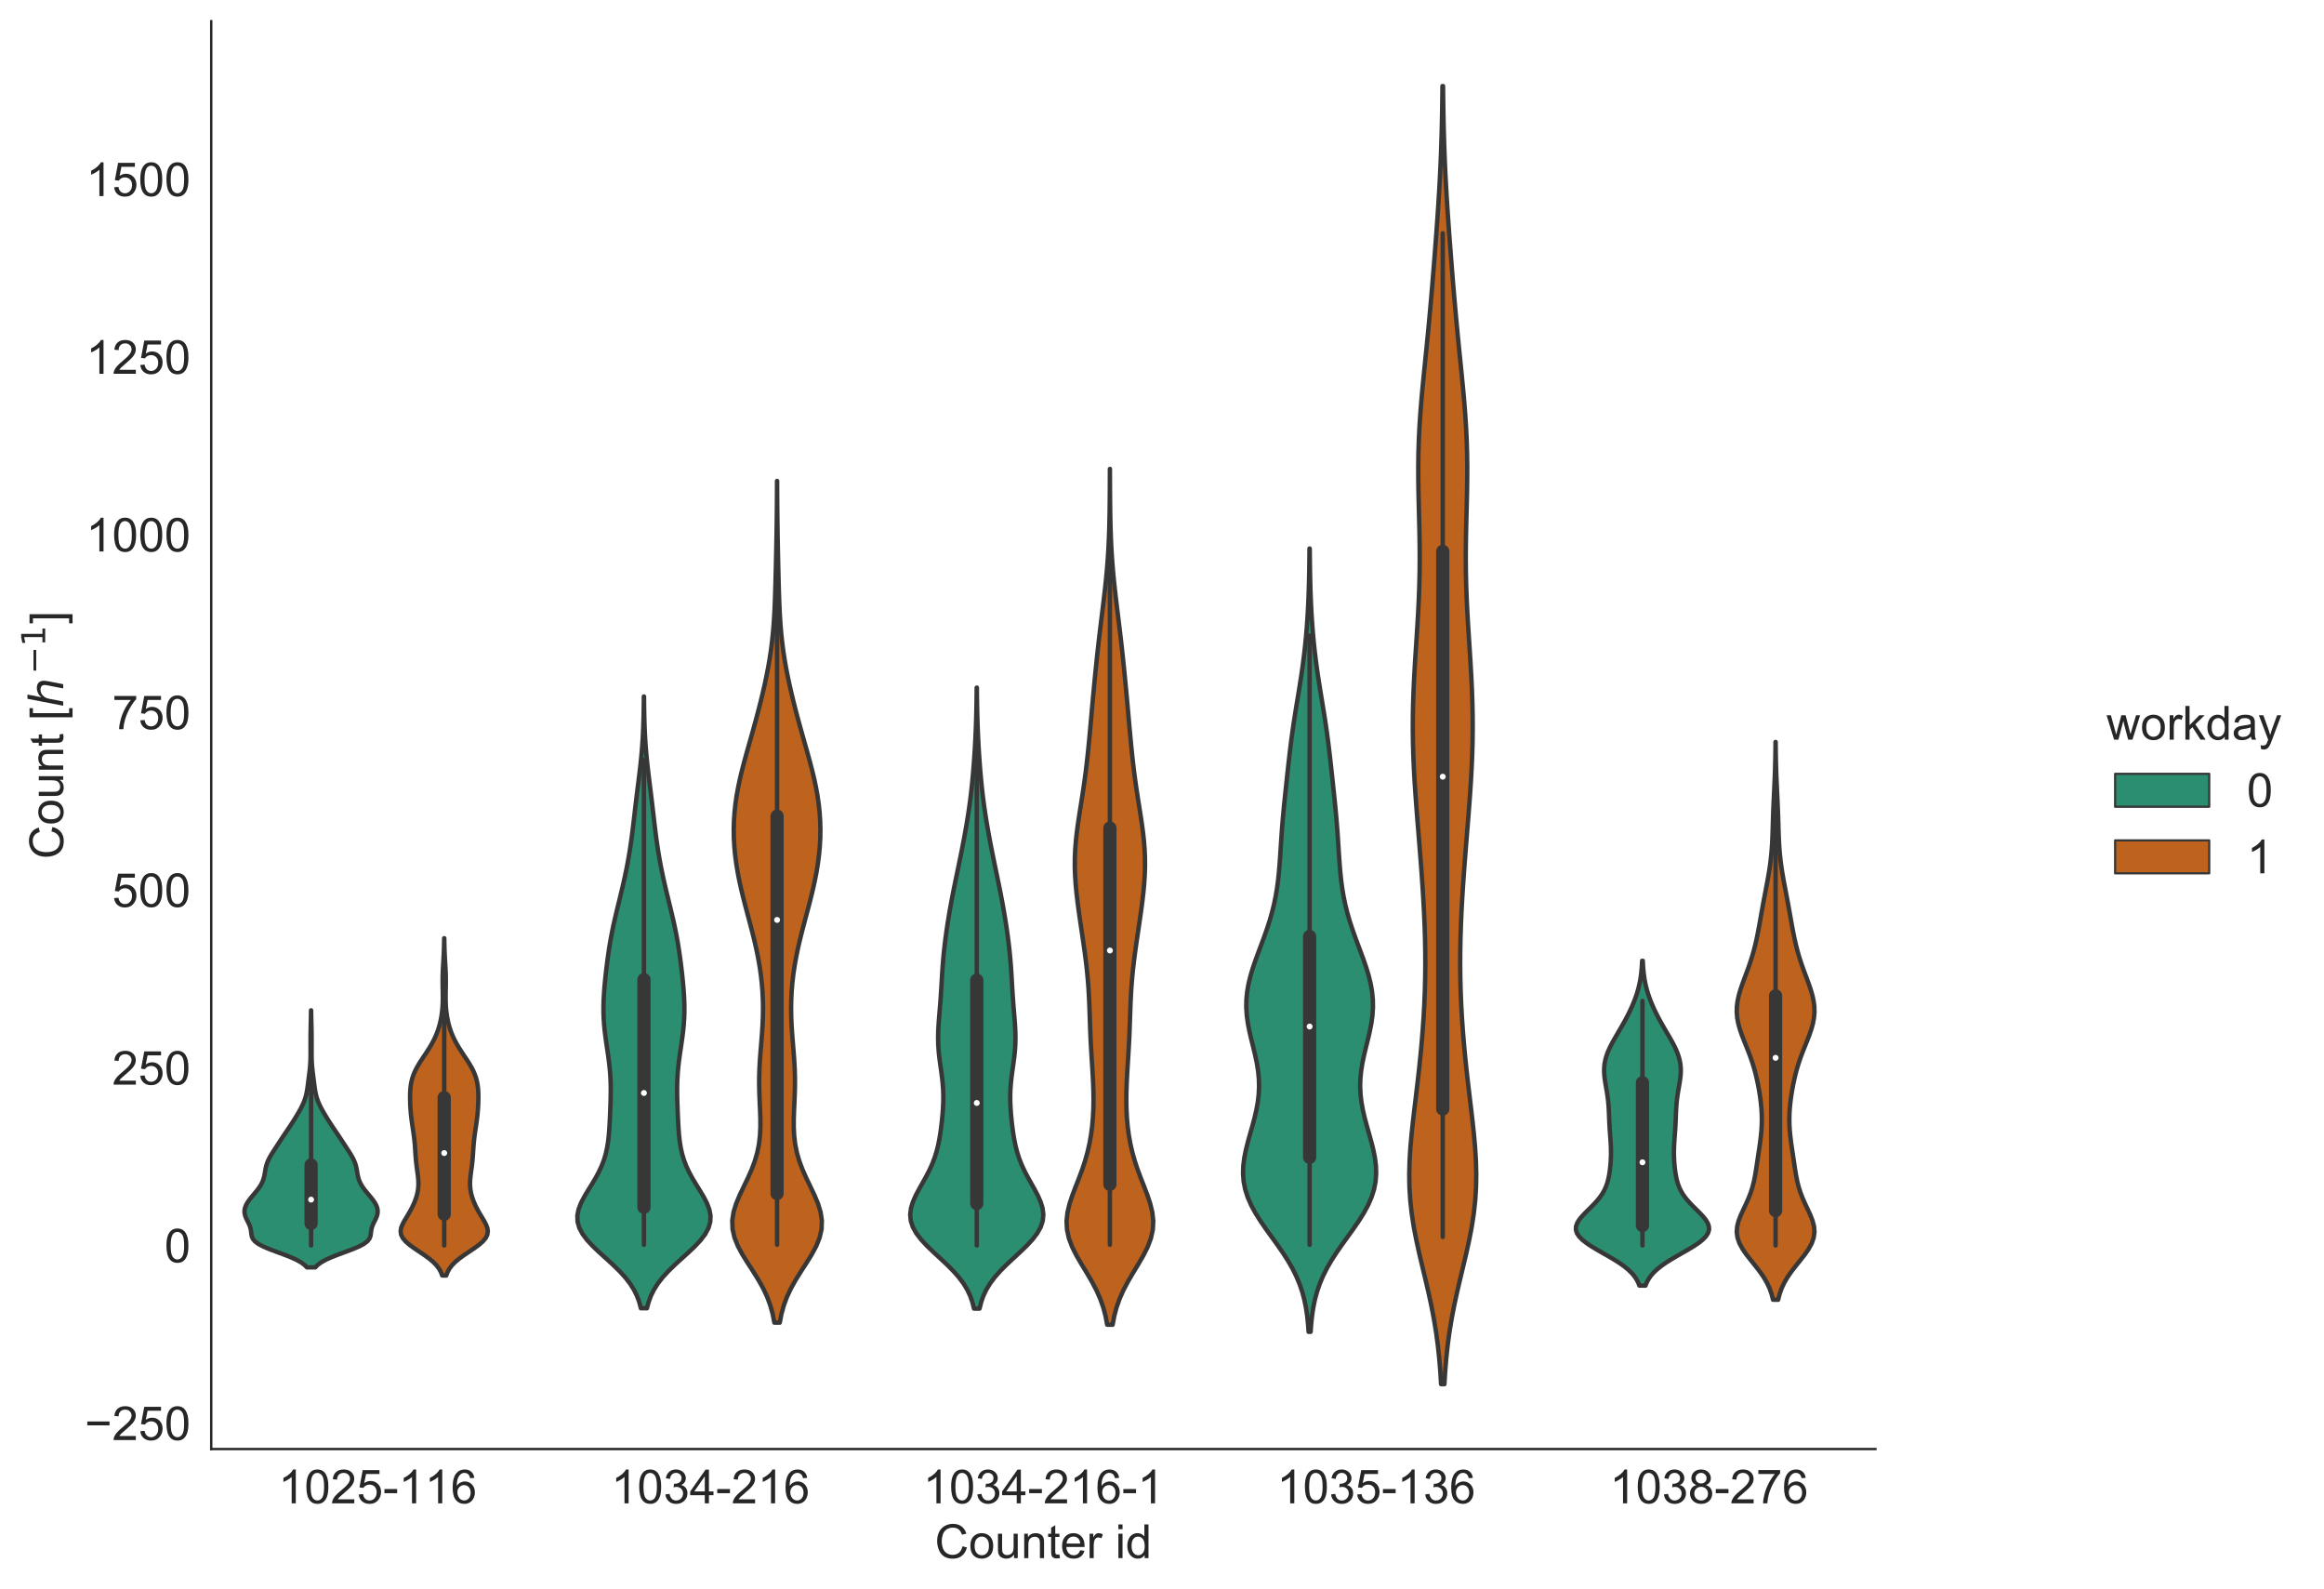 <?xml version="1.0" encoding="utf-8" standalone="no"?>
<!DOCTYPE svg PUBLIC "-//W3C//DTD SVG 1.1//EN"
  "http://www.w3.org/Graphics/SVG/1.1/DTD/svg11.dtd">
<!-- Created with matplotlib (https://matplotlib.org/) -->
<svg height="540.169pt" version="1.1" viewBox="0 0 790.365 540.169" width="790.365pt" xmlns="http://www.w3.org/2000/svg" xmlns:xlink="http://www.w3.org/1999/xlink">
 <defs>
  <style type="text/css">
*{stroke-linecap:butt;stroke-linejoin:round;white-space:pre;}
  </style>
 </defs>
 <g id="figure_1">
  <g id="patch_1">
   <path d="M 0 540.169 
L 790.365 540.169 
L 790.365 0 
L 0 0 
z
" style="fill:#ffffff;"/>
  </g>
  <g id="axes_1">
   <g id="patch_2">
    <path d="M 71.838 492.704 
L 637.818 492.704 
L 637.818 7.2 
L 71.838 7.2 
z
" style="fill:#ffffff;"/>
   </g>
   <g id="matplotlib.axis_1">
    <g id="xtick_1">
     <g id="text_1">
      <!-- 1025-116 -->
      <defs>
       <path d="M 37.25 0 
L 28.469 0 
L 28.469 56 
Q 25.297 52.984 20.141 49.953 
Q 14.984 46.922 10.891 45.406 
L 10.891 53.906 
Q 18.266 57.375 23.781 62.297 
Q 29.297 67.234 31.594 71.875 
L 37.25 71.875 
z
" id="ArialMT-49"/>
       <path d="M 4.156 35.297 
Q 4.156 48 6.766 55.734 
Q 9.375 63.484 14.516 67.672 
Q 19.672 71.875 27.484 71.875 
Q 33.25 71.875 37.594 69.547 
Q 41.938 67.234 44.766 62.859 
Q 47.609 58.5 49.219 52.219 
Q 50.828 45.953 50.828 35.297 
Q 50.828 22.703 48.234 14.969 
Q 45.656 7.234 40.5 3 
Q 35.359 -1.219 27.484 -1.219 
Q 17.141 -1.219 11.234 6.203 
Q 4.156 15.141 4.156 35.297 
z
M 13.188 35.297 
Q 13.188 17.672 17.312 11.828 
Q 21.438 6 27.484 6 
Q 33.547 6 37.672 11.859 
Q 41.797 17.719 41.797 35.297 
Q 41.797 52.984 37.672 58.781 
Q 33.547 64.594 27.391 64.594 
Q 21.344 64.594 17.719 59.469 
Q 13.188 52.938 13.188 35.297 
z
" id="ArialMT-48"/>
       <path d="M 50.344 8.453 
L 50.344 0 
L 3.031 0 
Q 2.938 3.172 4.047 6.109 
Q 5.859 10.938 9.828 15.625 
Q 13.812 20.312 21.344 26.469 
Q 33.016 36.031 37.109 41.625 
Q 41.219 47.219 41.219 52.203 
Q 41.219 57.422 37.469 61 
Q 33.734 64.594 27.734 64.594 
Q 21.391 64.594 17.578 60.781 
Q 13.766 56.984 13.719 50.25 
L 4.688 51.172 
Q 5.609 61.281 11.656 66.578 
Q 17.719 71.875 27.938 71.875 
Q 38.234 71.875 44.234 66.156 
Q 50.25 60.453 50.25 52 
Q 50.25 47.703 48.484 43.547 
Q 46.734 39.406 42.656 34.812 
Q 38.578 30.219 29.109 22.219 
Q 21.188 15.578 18.938 13.203 
Q 16.703 10.844 15.234 8.453 
z
" id="ArialMT-50"/>
       <path d="M 4.156 18.75 
L 13.375 19.531 
Q 14.406 12.797 18.141 9.391 
Q 21.875 6 27.156 6 
Q 33.5 6 37.891 10.781 
Q 42.281 15.578 42.281 23.484 
Q 42.281 31 38.062 35.344 
Q 33.844 39.703 27 39.703 
Q 22.75 39.703 19.328 37.766 
Q 15.922 35.844 13.969 32.766 
L 5.719 33.844 
L 12.641 70.609 
L 48.25 70.609 
L 48.25 62.203 
L 19.672 62.203 
L 15.828 42.969 
Q 22.266 47.469 29.344 47.469 
Q 38.719 47.469 45.156 40.969 
Q 51.609 34.469 51.609 24.266 
Q 51.609 14.547 45.953 7.469 
Q 39.062 -1.219 27.156 -1.219 
Q 17.391 -1.219 11.203 4.25 
Q 5.031 9.719 4.156 18.75 
z
" id="ArialMT-53"/>
       <path d="M 3.172 21.484 
L 3.172 30.328 
L 30.172 30.328 
L 30.172 21.484 
z
" id="ArialMT-45"/>
       <path d="M 49.75 54.047 
L 41.016 53.375 
Q 39.844 58.547 37.703 60.891 
Q 34.125 64.656 28.906 64.656 
Q 24.703 64.656 21.531 62.312 
Q 17.391 59.281 14.984 53.469 
Q 12.594 47.656 12.5 36.922 
Q 15.672 41.75 20.266 44.094 
Q 24.859 46.438 29.891 46.438 
Q 38.672 46.438 44.844 39.969 
Q 51.031 33.5 51.031 23.25 
Q 51.031 16.5 48.125 10.719 
Q 45.219 4.938 40.141 1.859 
Q 35.062 -1.219 28.609 -1.219 
Q 17.625 -1.219 10.688 6.859 
Q 3.766 14.938 3.766 33.5 
Q 3.766 54.25 11.422 63.672 
Q 18.109 71.875 29.438 71.875 
Q 37.891 71.875 43.281 67.141 
Q 48.688 62.406 49.75 54.047 
z
M 13.875 23.188 
Q 13.875 18.656 15.797 14.5 
Q 17.719 10.359 21.188 8.172 
Q 24.656 6 28.469 6 
Q 34.031 6 38.031 10.484 
Q 42.047 14.984 42.047 22.703 
Q 42.047 30.125 38.078 34.391 
Q 34.125 38.672 28.125 38.672 
Q 22.172 38.672 18.016 34.391 
Q 13.875 30.125 13.875 23.188 
z
" id="ArialMT-54"/>
      </defs>
      <g style="fill:#262626;" transform="translate(94.639 511.156)scale(0.16 -0.16)">
       <use xlink:href="#ArialMT-49"/>
       <use x="55.615" xlink:href="#ArialMT-48"/>
       <use x="111.23" xlink:href="#ArialMT-50"/>
       <use x="166.846" xlink:href="#ArialMT-53"/>
       <use x="222.461" xlink:href="#ArialMT-45"/>
       <use x="255.762" xlink:href="#ArialMT-49"/>
       <use x="311.268" xlink:href="#ArialMT-49"/>
       <use x="366.883" xlink:href="#ArialMT-54"/>
      </g>
     </g>
    </g>
    <g id="xtick_2">
     <g id="text_2">
      <!-- 1034-216 -->
      <defs>
       <path d="M 4.203 18.891 
L 12.984 20.062 
Q 14.5 12.594 18.141 9.297 
Q 21.781 6 27 6 
Q 33.203 6 37.469 10.297 
Q 41.75 14.594 41.75 20.953 
Q 41.75 27 37.797 30.922 
Q 33.844 34.859 27.734 34.859 
Q 25.25 34.859 21.531 33.891 
L 22.516 41.609 
Q 23.391 41.5 23.922 41.5 
Q 29.547 41.5 34.031 44.422 
Q 38.531 47.359 38.531 53.469 
Q 38.531 58.297 35.25 61.469 
Q 31.984 64.656 26.812 64.656 
Q 21.688 64.656 18.266 61.422 
Q 14.844 58.203 13.875 51.766 
L 5.078 53.328 
Q 6.688 62.156 12.391 67.016 
Q 18.109 71.875 26.609 71.875 
Q 32.469 71.875 37.391 69.359 
Q 42.328 66.844 44.938 62.5 
Q 47.562 58.156 47.562 53.266 
Q 47.562 48.641 45.062 44.828 
Q 42.578 41.016 37.703 38.766 
Q 44.047 37.312 47.562 32.688 
Q 51.078 28.078 51.078 21.141 
Q 51.078 11.766 44.234 5.25 
Q 37.406 -1.266 26.953 -1.266 
Q 17.531 -1.266 11.297 4.344 
Q 5.078 9.969 4.203 18.891 
z
" id="ArialMT-51"/>
       <path d="M 32.328 0 
L 32.328 17.141 
L 1.266 17.141 
L 1.266 25.203 
L 33.938 71.578 
L 41.109 71.578 
L 41.109 25.203 
L 50.781 25.203 
L 50.781 17.141 
L 41.109 17.141 
L 41.109 0 
z
M 32.328 25.203 
L 32.328 57.469 
L 9.906 25.203 
z
" id="ArialMT-52"/>
      </defs>
      <g style="fill:#262626;" transform="translate(207.827 511.156)scale(0.16 -0.16)">
       <use xlink:href="#ArialMT-49"/>
       <use x="55.615" xlink:href="#ArialMT-48"/>
       <use x="111.23" xlink:href="#ArialMT-51"/>
       <use x="166.846" xlink:href="#ArialMT-52"/>
       <use x="222.461" xlink:href="#ArialMT-45"/>
       <use x="255.762" xlink:href="#ArialMT-50"/>
       <use x="311.377" xlink:href="#ArialMT-49"/>
       <use x="366.992" xlink:href="#ArialMT-54"/>
      </g>
     </g>
    </g>
    <g id="xtick_3">
     <g id="text_3">
      <!-- 1034-216-1 -->
      <g style="fill:#262626;" transform="translate(313.91 511.156)scale(0.16 -0.16)">
       <use xlink:href="#ArialMT-49"/>
       <use x="55.615" xlink:href="#ArialMT-48"/>
       <use x="111.23" xlink:href="#ArialMT-51"/>
       <use x="166.846" xlink:href="#ArialMT-52"/>
       <use x="222.461" xlink:href="#ArialMT-45"/>
       <use x="255.762" xlink:href="#ArialMT-50"/>
       <use x="311.377" xlink:href="#ArialMT-49"/>
       <use x="366.992" xlink:href="#ArialMT-54"/>
       <use x="422.607" xlink:href="#ArialMT-45"/>
       <use x="455.908" xlink:href="#ArialMT-49"/>
      </g>
     </g>
    </g>
    <g id="xtick_4">
     <g id="text_4">
      <!-- 1035-136 -->
      <g style="fill:#262626;" transform="translate(434.219 511.156)scale(0.16 -0.16)">
       <use xlink:href="#ArialMT-49"/>
       <use x="55.615" xlink:href="#ArialMT-48"/>
       <use x="111.23" xlink:href="#ArialMT-51"/>
       <use x="166.846" xlink:href="#ArialMT-53"/>
       <use x="222.461" xlink:href="#ArialMT-45"/>
       <use x="255.762" xlink:href="#ArialMT-49"/>
       <use x="311.377" xlink:href="#ArialMT-51"/>
       <use x="366.992" xlink:href="#ArialMT-54"/>
      </g>
     </g>
    </g>
    <g id="xtick_5">
     <g id="text_5">
      <!-- 1038-276 -->
      <defs>
       <path d="M 17.672 38.812 
Q 12.203 40.828 9.562 44.531 
Q 6.938 48.25 6.938 53.422 
Q 6.938 61.234 12.547 66.547 
Q 18.172 71.875 27.484 71.875 
Q 36.859 71.875 42.578 66.422 
Q 48.297 60.984 48.297 53.172 
Q 48.297 48.188 45.672 44.5 
Q 43.062 40.828 37.75 38.812 
Q 44.344 36.672 47.781 31.875 
Q 51.219 27.094 51.219 20.453 
Q 51.219 11.281 44.719 5.031 
Q 38.234 -1.219 27.641 -1.219 
Q 17.047 -1.219 10.547 5.047 
Q 4.047 11.328 4.047 20.703 
Q 4.047 27.688 7.594 32.391 
Q 11.141 37.109 17.672 38.812 
z
M 15.922 53.719 
Q 15.922 48.641 19.188 45.406 
Q 22.469 42.188 27.688 42.188 
Q 32.766 42.188 36.016 45.375 
Q 39.266 48.578 39.266 53.219 
Q 39.266 58.062 35.906 61.359 
Q 32.562 64.656 27.594 64.656 
Q 22.562 64.656 19.234 61.422 
Q 15.922 58.203 15.922 53.719 
z
M 13.094 20.656 
Q 13.094 16.891 14.875 13.375 
Q 16.656 9.859 20.172 7.922 
Q 23.688 6 27.734 6 
Q 34.031 6 38.125 10.047 
Q 42.234 14.109 42.234 20.359 
Q 42.234 26.703 38.016 30.859 
Q 33.797 35.016 27.438 35.016 
Q 21.234 35.016 17.156 30.906 
Q 13.094 26.812 13.094 20.656 
z
" id="ArialMT-56"/>
       <path d="M 4.734 62.203 
L 4.734 70.656 
L 51.078 70.656 
L 51.078 63.812 
Q 44.234 56.547 37.516 44.484 
Q 30.812 32.422 27.156 19.672 
Q 24.516 10.688 23.781 0 
L 14.75 0 
Q 14.891 8.453 18.062 20.406 
Q 21.234 32.375 27.172 43.484 
Q 33.109 54.594 39.797 62.203 
z
" id="ArialMT-55"/>
      </defs>
      <g style="fill:#262626;" transform="translate(547.415 511.156)scale(0.16 -0.16)">
       <use xlink:href="#ArialMT-49"/>
       <use x="55.615" xlink:href="#ArialMT-48"/>
       <use x="111.23" xlink:href="#ArialMT-51"/>
       <use x="166.846" xlink:href="#ArialMT-56"/>
       <use x="222.461" xlink:href="#ArialMT-45"/>
       <use x="255.762" xlink:href="#ArialMT-50"/>
       <use x="311.377" xlink:href="#ArialMT-55"/>
       <use x="366.992" xlink:href="#ArialMT-54"/>
      </g>
     </g>
    </g>
    <g id="text_6">
     <!-- Counter id -->
     <defs>
      <path d="M 58.797 25.094 
L 68.266 22.703 
Q 65.281 11.031 57.547 4.906 
Q 49.812 -1.219 38.625 -1.219 
Q 27.047 -1.219 19.797 3.484 
Q 12.547 8.203 8.766 17.141 
Q 4.984 26.078 4.984 36.328 
Q 4.984 47.516 9.25 55.828 
Q 13.531 64.156 21.406 68.469 
Q 29.297 72.797 38.766 72.797 
Q 49.516 72.797 56.828 67.328 
Q 64.156 61.859 67.047 51.953 
L 57.719 49.75 
Q 55.219 57.562 50.484 61.125 
Q 45.75 64.703 38.578 64.703 
Q 30.328 64.703 24.781 60.734 
Q 19.234 56.781 16.984 50.109 
Q 14.75 43.453 14.75 36.375 
Q 14.75 27.25 17.406 20.438 
Q 20.062 13.625 25.672 10.25 
Q 31.297 6.891 37.844 6.891 
Q 45.797 6.891 51.312 11.469 
Q 56.844 16.062 58.797 25.094 
z
" id="ArialMT-67"/>
      <path d="M 3.328 25.922 
Q 3.328 40.328 11.328 47.266 
Q 18.016 53.031 27.641 53.031 
Q 38.328 53.031 45.109 46.016 
Q 51.906 39.016 51.906 26.656 
Q 51.906 16.656 48.906 10.906 
Q 45.906 5.172 40.156 2 
Q 34.422 -1.172 27.641 -1.172 
Q 16.75 -1.172 10.031 5.812 
Q 3.328 12.797 3.328 25.922 
z
M 12.359 25.922 
Q 12.359 15.969 16.703 11.016 
Q 21.047 6.062 27.641 6.062 
Q 34.188 6.062 38.531 11.031 
Q 42.875 16.016 42.875 26.219 
Q 42.875 35.844 38.5 40.797 
Q 34.125 45.75 27.641 45.75 
Q 21.047 45.75 16.703 40.812 
Q 12.359 35.891 12.359 25.922 
z
" id="ArialMT-111"/>
      <path d="M 40.578 0 
L 40.578 7.625 
Q 34.516 -1.172 24.125 -1.172 
Q 19.531 -1.172 15.547 0.578 
Q 11.578 2.344 9.641 5 
Q 7.719 7.672 6.938 11.531 
Q 6.391 14.109 6.391 19.734 
L 6.391 51.859 
L 15.188 51.859 
L 15.188 23.094 
Q 15.188 16.219 15.719 13.812 
Q 16.547 10.359 19.234 8.375 
Q 21.922 6.391 25.875 6.391 
Q 29.828 6.391 33.297 8.422 
Q 36.766 10.453 38.203 13.938 
Q 39.656 17.438 39.656 24.078 
L 39.656 51.859 
L 48.438 51.859 
L 48.438 0 
z
" id="ArialMT-117"/>
      <path d="M 6.594 0 
L 6.594 51.859 
L 14.5 51.859 
L 14.5 44.484 
Q 20.219 53.031 31 53.031 
Q 35.688 53.031 39.625 51.344 
Q 43.562 49.656 45.516 46.922 
Q 47.469 44.188 48.25 40.438 
Q 48.734 37.984 48.734 31.891 
L 48.734 0 
L 39.938 0 
L 39.938 31.547 
Q 39.938 36.922 38.906 39.578 
Q 37.891 42.234 35.281 43.812 
Q 32.672 45.406 29.156 45.406 
Q 23.531 45.406 19.453 41.844 
Q 15.375 38.281 15.375 28.328 
L 15.375 0 
z
" id="ArialMT-110"/>
      <path d="M 25.781 7.859 
L 27.047 0.094 
Q 23.344 -0.688 20.406 -0.688 
Q 15.625 -0.688 12.984 0.828 
Q 10.359 2.344 9.281 4.812 
Q 8.203 7.281 8.203 15.188 
L 8.203 45.016 
L 1.766 45.016 
L 1.766 51.859 
L 8.203 51.859 
L 8.203 64.703 
L 16.938 69.969 
L 16.938 51.859 
L 25.781 51.859 
L 25.781 45.016 
L 16.938 45.016 
L 16.938 14.703 
Q 16.938 10.938 17.406 9.859 
Q 17.875 8.797 18.922 8.156 
Q 19.969 7.516 21.922 7.516 
Q 23.391 7.516 25.781 7.859 
z
" id="ArialMT-116"/>
      <path d="M 42.094 16.703 
L 51.172 15.578 
Q 49.031 7.625 43.219 3.219 
Q 37.406 -1.172 28.375 -1.172 
Q 17 -1.172 10.328 5.828 
Q 3.656 12.844 3.656 25.484 
Q 3.656 38.578 10.391 45.797 
Q 17.141 53.031 27.875 53.031 
Q 38.281 53.031 44.875 45.953 
Q 51.469 38.875 51.469 26.031 
Q 51.469 25.25 51.422 23.688 
L 12.75 23.688 
Q 13.234 15.141 17.578 10.594 
Q 21.922 6.062 28.422 6.062 
Q 33.25 6.062 36.672 8.594 
Q 40.094 11.141 42.094 16.703 
z
M 13.234 30.906 
L 42.188 30.906 
Q 41.609 37.453 38.875 40.719 
Q 34.672 45.797 27.984 45.797 
Q 21.922 45.797 17.797 41.75 
Q 13.672 37.703 13.234 30.906 
z
" id="ArialMT-101"/>
      <path d="M 6.5 0 
L 6.5 51.859 
L 14.406 51.859 
L 14.406 44 
Q 17.438 49.516 20 51.266 
Q 22.562 53.031 25.641 53.031 
Q 30.078 53.031 34.672 50.203 
L 31.641 42.047 
Q 28.422 43.953 25.203 43.953 
Q 22.312 43.953 20.016 42.219 
Q 17.719 40.484 16.75 37.406 
Q 15.281 32.719 15.281 27.156 
L 15.281 0 
z
" id="ArialMT-114"/>
      <path id="ArialMT-32"/>
      <path d="M 6.641 61.469 
L 6.641 71.578 
L 15.438 71.578 
L 15.438 61.469 
z
M 6.641 0 
L 6.641 51.859 
L 15.438 51.859 
L 15.438 0 
z
" id="ArialMT-105"/>
      <path d="M 40.234 0 
L 40.234 6.547 
Q 35.297 -1.172 25.734 -1.172 
Q 19.531 -1.172 14.328 2.25 
Q 9.125 5.672 6.266 11.797 
Q 3.422 17.922 3.422 25.875 
Q 3.422 33.641 6 39.969 
Q 8.594 46.297 13.766 49.656 
Q 18.953 53.031 25.344 53.031 
Q 30.031 53.031 33.688 51.047 
Q 37.359 49.078 39.656 45.906 
L 39.656 71.578 
L 48.391 71.578 
L 48.391 0 
z
M 12.453 25.875 
Q 12.453 15.922 16.641 10.984 
Q 20.844 6.062 26.562 6.062 
Q 32.328 6.062 36.344 10.766 
Q 40.375 15.484 40.375 25.141 
Q 40.375 35.797 36.266 40.766 
Q 32.172 45.75 26.172 45.75 
Q 20.312 45.75 16.375 40.969 
Q 12.453 36.188 12.453 25.875 
z
" id="ArialMT-100"/>
     </defs>
     <g style="fill:#262626;" transform="translate(317.92 529.789)scale(0.16 -0.16)">
      <use xlink:href="#ArialMT-67"/>
      <use x="72.217" xlink:href="#ArialMT-111"/>
      <use x="127.832" xlink:href="#ArialMT-117"/>
      <use x="183.447" xlink:href="#ArialMT-110"/>
      <use x="239.062" xlink:href="#ArialMT-116"/>
      <use x="266.846" xlink:href="#ArialMT-101"/>
      <use x="322.461" xlink:href="#ArialMT-114"/>
      <use x="355.762" xlink:href="#ArialMT-32"/>
      <use x="383.545" xlink:href="#ArialMT-105"/>
      <use x="405.762" xlink:href="#ArialMT-100"/>
     </g>
    </g>
   </g>
   <g id="matplotlib.axis_2">
    <g id="ytick_1">
     <g id="text_7">
      <!-- −250 -->
      <defs>
       <path d="M 52.828 31.203 
L 5.562 31.203 
L 5.562 39.406 
L 52.828 39.406 
z
" id="ArialMT-8722"/>
      </defs>
      <g style="fill:#262626;" transform="translate(28.8 489.638)scale(0.16 -0.16)">
       <use xlink:href="#ArialMT-8722"/>
       <use x="58.398" xlink:href="#ArialMT-50"/>
       <use x="114.014" xlink:href="#ArialMT-53"/>
       <use x="169.629" xlink:href="#ArialMT-48"/>
      </g>
     </g>
    </g>
    <g id="ytick_2">
     <g id="text_8">
      <!-- 0 -->
      <g style="fill:#262626;" transform="translate(55.94 429.214)scale(0.16 -0.16)">
       <use xlink:href="#ArialMT-48"/>
      </g>
     </g>
    </g>
    <g id="ytick_3">
     <g id="text_9">
      <!-- 250 -->
      <g style="fill:#262626;" transform="translate(38.145 368.791)scale(0.16 -0.16)">
       <use xlink:href="#ArialMT-50"/>
       <use x="55.615" xlink:href="#ArialMT-53"/>
       <use x="111.23" xlink:href="#ArialMT-48"/>
      </g>
     </g>
    </g>
    <g id="ytick_4">
     <g id="text_10">
      <!-- 500 -->
      <g style="fill:#262626;" transform="translate(38.145 308.367)scale(0.16 -0.16)">
       <use xlink:href="#ArialMT-53"/>
       <use x="55.615" xlink:href="#ArialMT-48"/>
       <use x="111.23" xlink:href="#ArialMT-48"/>
      </g>
     </g>
    </g>
    <g id="ytick_5">
     <g id="text_11">
      <!-- 750 -->
      <g style="fill:#262626;" transform="translate(38.145 247.944)scale(0.16 -0.16)">
       <use xlink:href="#ArialMT-55"/>
       <use x="55.615" xlink:href="#ArialMT-53"/>
       <use x="111.23" xlink:href="#ArialMT-48"/>
      </g>
     </g>
    </g>
    <g id="ytick_6">
     <g id="text_12">
      <!-- 1000 -->
      <g style="fill:#262626;" transform="translate(29.247 187.521)scale(0.16 -0.16)">
       <use xlink:href="#ArialMT-49"/>
       <use x="55.615" xlink:href="#ArialMT-48"/>
       <use x="111.23" xlink:href="#ArialMT-48"/>
       <use x="166.846" xlink:href="#ArialMT-48"/>
      </g>
     </g>
    </g>
    <g id="ytick_7">
     <g id="text_13">
      <!-- 1250 -->
      <g style="fill:#262626;" transform="translate(29.247 127.097)scale(0.16 -0.16)">
       <use xlink:href="#ArialMT-49"/>
       <use x="55.615" xlink:href="#ArialMT-50"/>
       <use x="111.23" xlink:href="#ArialMT-53"/>
       <use x="166.846" xlink:href="#ArialMT-48"/>
      </g>
     </g>
    </g>
    <g id="ytick_8">
     <g id="text_14">
      <!-- 1500 -->
      <g style="fill:#262626;" transform="translate(29.247 66.674)scale(0.16 -0.16)">
       <use xlink:href="#ArialMT-49"/>
       <use x="55.615" xlink:href="#ArialMT-53"/>
       <use x="111.23" xlink:href="#ArialMT-48"/>
       <use x="166.846" xlink:href="#ArialMT-48"/>
      </g>
     </g>
    </g>
    <g id="text_15">
     <!-- Count [$h^{-1}$] -->
     <defs>
      <path d="M 6.781 -19.875 
L 6.781 71.578 
L 26.172 71.578 
L 26.172 64.312 
L 15.578 64.312 
L 15.578 -12.594 
L 26.172 -12.594 
L 26.172 -19.875 
z
" id="ArialMT-91"/>
      <path d="M 55.719 33.016 
L 49.312 0 
L 40.281 0 
L 46.688 32.672 
Q 47.125 34.969 47.359 36.719 
Q 47.609 38.484 47.609 39.5 
Q 47.609 43.609 45.016 45.891 
Q 42.438 48.188 37.797 48.188 
Q 30.562 48.188 25.266 43.297 
Q 19.969 38.422 18.406 30.328 
L 12.5 0 
L 3.516 0 
L 18.312 75.984 
L 27.297 75.984 
L 21.484 46.094 
Q 24.906 50.688 30.219 53.344 
Q 35.547 56 41.406 56 
Q 48.641 56 52.609 52.094 
Q 56.594 48.188 56.594 41.109 
Q 56.594 39.359 56.375 37.359 
Q 56.156 35.359 55.719 33.016 
z
" id="DejaVuSans-Oblique-104"/>
      <path d="M 10.594 35.5 
L 73.188 35.5 
L 73.188 27.203 
L 10.594 27.203 
z
" id="DejaVuSans-8722"/>
      <path d="M 12.406 8.297 
L 28.516 8.297 
L 28.516 63.922 
L 10.984 60.406 
L 10.984 69.391 
L 28.422 72.906 
L 38.281 72.906 
L 38.281 8.297 
L 54.391 8.297 
L 54.391 0 
L 12.406 0 
z
" id="DejaVuSans-49"/>
      <path d="M 21.297 -19.875 
L 1.906 -19.875 
L 1.906 -12.594 
L 12.5 -12.594 
L 12.5 64.312 
L 1.906 64.312 
L 1.906 71.578 
L 21.297 71.578 
z
" id="ArialMT-93"/>
     </defs>
     <g style="fill:#262626;" transform="translate(21.6 292.112)rotate(-90)scale(0.16 -0.16)">
      <use transform="translate(0 0.684)" xlink:href="#ArialMT-67"/>
      <use transform="translate(72.217 0.684)" xlink:href="#ArialMT-111"/>
      <use transform="translate(127.832 0.684)" xlink:href="#ArialMT-117"/>
      <use transform="translate(183.447 0.684)" xlink:href="#ArialMT-110"/>
      <use transform="translate(239.062 0.684)" xlink:href="#ArialMT-116"/>
      <use transform="translate(266.846 0.684)" xlink:href="#ArialMT-32"/>
      <use transform="translate(294.629 0.684)" xlink:href="#ArialMT-91"/>
      <use transform="translate(322.412 0.684)" xlink:href="#DejaVuSans-Oblique-104"/>
      <use transform="translate(393.239 38.966)scale(0.7)" xlink:href="#DejaVuSans-8722"/>
      <use transform="translate(451.891 38.966)scale(0.7)" xlink:href="#DejaVuSans-49"/>
      <use transform="translate(499.162 0.684)" xlink:href="#ArialMT-93"/>
     </g>
    </g>
   </g>
   <g id="PolyCollection_1">
    <defs>
     <path d="M 107.207 -109.235 
L 104.386 -109.235 
L 103.509 -110.118 
L 102.279 -111.001 
L 100.662 -111.884 
L 98.678 -112.766 
L 96.412 -113.649 
L 94.012 -114.532 
L 91.669 -115.415 
L 89.58 -116.298 
L 87.9 -117.181 
L 86.707 -118.063 
L 85.981 -118.946 
L 85.62 -119.829 
L 85.47 -120.712 
L 85.374 -121.595 
L 85.216 -122.478 
L 84.938 -123.36 
L 84.549 -124.243 
L 84.103 -125.126 
L 83.678 -126.009 
L 83.347 -126.892 
L 83.164 -127.774 
L 83.157 -128.657 
L 83.332 -129.54 
L 83.677 -130.423 
L 84.171 -131.306 
L 84.782 -132.189 
L 85.477 -133.071 
L 86.215 -133.954 
L 86.956 -134.837 
L 87.661 -135.72 
L 88.295 -136.603 
L 88.835 -137.486 
L 89.268 -138.368 
L 89.598 -139.251 
L 89.839 -140.134 
L 90.017 -141.017 
L 90.166 -141.9 
L 90.323 -142.783 
L 90.522 -143.665 
L 90.787 -144.548 
L 91.131 -145.431 
L 91.554 -146.314 
L 92.042 -147.197 
L 92.578 -148.079 
L 93.141 -148.962 
L 93.717 -149.845 
L 94.294 -150.728 
L 94.872 -151.611 
L 95.45 -152.494 
L 96.032 -153.376 
L 96.621 -154.259 
L 97.216 -155.142 
L 97.813 -156.025 
L 98.406 -156.908 
L 98.991 -157.791 
L 99.564 -158.673 
L 100.123 -159.556 
L 100.667 -160.439 
L 101.197 -161.322 
L 101.709 -162.205 
L 102.198 -163.088 
L 102.657 -163.97 
L 103.075 -164.853 
L 103.444 -165.736 
L 103.76 -166.619 
L 104.022 -167.502 
L 104.233 -168.384 
L 104.403 -169.267 
L 104.542 -170.15 
L 104.663 -171.033 
L 104.775 -171.916 
L 104.886 -172.799 
L 104.999 -173.681 
L 105.115 -174.564 
L 105.227 -175.447 
L 105.332 -176.33 
L 105.423 -177.213 
L 105.496 -178.096 
L 105.55 -178.978 
L 105.585 -179.861 
L 105.604 -180.744 
L 105.612 -181.627 
L 105.614 -182.51 
L 105.612 -183.393 
L 105.61 -184.275 
L 105.609 -185.158 
L 105.609 -186.041 
L 105.612 -186.924 
L 105.617 -187.807 
L 105.625 -188.689 
L 105.638 -189.572 
L 105.654 -190.455 
L 105.674 -191.338 
L 105.695 -192.221 
L 105.717 -193.104 
L 105.737 -193.986 
L 105.754 -194.869 
L 105.768 -195.752 
L 105.778 -196.635 
L 105.814 -196.635 
L 105.814 -196.635 
L 105.825 -195.752 
L 105.838 -194.869 
L 105.856 -193.986 
L 105.876 -193.104 
L 105.897 -192.221 
L 105.919 -191.338 
L 105.938 -190.455 
L 105.955 -189.572 
L 105.967 -188.689 
L 105.976 -187.807 
L 105.981 -186.924 
L 105.983 -186.041 
L 105.984 -185.158 
L 105.982 -184.275 
L 105.98 -183.393 
L 105.979 -182.51 
L 105.98 -181.627 
L 105.989 -180.744 
L 106.008 -179.861 
L 106.043 -178.978 
L 106.096 -178.096 
L 106.169 -177.213 
L 106.26 -176.33 
L 106.365 -175.447 
L 106.478 -174.564 
L 106.593 -173.681 
L 106.707 -172.799 
L 106.818 -171.916 
L 106.93 -171.033 
L 107.05 -170.15 
L 107.19 -169.267 
L 107.359 -168.384 
L 107.571 -167.502 
L 107.832 -166.619 
L 108.148 -165.736 
L 108.518 -164.853 
L 108.936 -163.97 
L 109.394 -163.088 
L 109.884 -162.205 
L 110.396 -161.322 
L 110.925 -160.439 
L 111.47 -159.556 
L 112.028 -158.673 
L 112.601 -157.791 
L 113.186 -156.908 
L 113.78 -156.025 
L 114.377 -155.142 
L 114.972 -154.259 
L 115.56 -153.376 
L 116.143 -152.494 
L 116.721 -151.611 
L 117.298 -150.728 
L 117.876 -149.845 
L 118.452 -148.962 
L 119.015 -148.079 
L 119.551 -147.197 
L 120.039 -146.314 
L 120.461 -145.431 
L 120.806 -144.548 
L 121.071 -143.665 
L 121.27 -142.783 
L 121.427 -141.9 
L 121.576 -141.017 
L 121.754 -140.134 
L 121.995 -139.251 
L 122.324 -138.368 
L 122.758 -137.486 
L 123.298 -136.603 
L 123.932 -135.72 
L 124.636 -134.837 
L 125.377 -133.954 
L 126.116 -133.071 
L 126.811 -132.189 
L 127.422 -131.306 
L 127.915 -130.423 
L 128.261 -129.54 
L 128.436 -128.657 
L 128.429 -127.774 
L 128.246 -126.892 
L 127.914 -126.009 
L 127.49 -125.126 
L 127.044 -124.243 
L 126.655 -123.36 
L 126.377 -122.478 
L 126.218 -121.595 
L 126.123 -120.712 
L 125.973 -119.829 
L 125.611 -118.946 
L 124.885 -118.063 
L 123.692 -117.181 
L 122.013 -116.298 
L 119.924 -115.415 
L 117.581 -114.532 
L 115.181 -113.649 
L 112.914 -112.766 
L 110.931 -111.884 
L 109.314 -111.001 
L 108.083 -110.118 
L 107.207 -109.235 
z
" id="m2f81c9313a" style="stroke:#373737;stroke-width:1.5;"/>
    </defs>
    <g clip-path="url(#p52c866ff0c)">
     <use style="fill:#2b8e70;stroke:#373737;stroke-width:1.5;" x="0" xlink:href="#m2f81c9313a" y="540.169"/>
    </g>
   </g>
   <g id="PolyCollection_2">
    <defs>
     <path d="M 151.757 -106.469 
L 150.393 -106.469 
L 149.953 -107.627 
L 149.313 -108.786 
L 148.435 -109.944 
L 147.296 -111.103 
L 145.904 -112.261 
L 144.304 -113.42 
L 142.584 -114.578 
L 140.861 -115.736 
L 139.271 -116.895 
L 137.943 -118.053 
L 136.973 -119.212 
L 136.409 -120.37 
L 136.247 -121.529 
L 136.432 -122.687 
L 136.878 -123.845 
L 137.49 -125.004 
L 138.178 -126.162 
L 138.876 -127.321 
L 139.542 -128.479 
L 140.154 -129.638 
L 140.701 -130.796 
L 141.179 -131.954 
L 141.582 -133.113 
L 141.901 -134.271 
L 142.128 -135.43 
L 142.26 -136.588 
L 142.3 -137.747 
L 142.26 -138.905 
L 142.157 -140.063 
L 142.015 -141.222 
L 141.857 -142.38 
L 141.701 -143.539 
L 141.561 -144.697 
L 141.445 -145.856 
L 141.35 -147.014 
L 141.271 -148.172 
L 141.197 -149.331 
L 141.116 -150.489 
L 141.019 -151.648 
L 140.9 -152.806 
L 140.757 -153.965 
L 140.596 -155.123 
L 140.423 -156.281 
L 140.248 -157.44 
L 140.08 -158.598 
L 139.927 -159.757 
L 139.794 -160.915 
L 139.683 -162.074 
L 139.595 -163.232 
L 139.528 -164.39 
L 139.484 -165.549 
L 139.461 -166.707 
L 139.465 -167.866 
L 139.504 -169.024 
L 139.587 -170.183 
L 139.731 -171.341 
L 139.949 -172.499 
L 140.254 -173.658 
L 140.655 -174.816 
L 141.153 -175.975 
L 141.743 -177.133 
L 142.411 -178.292 
L 143.137 -179.45 
L 143.9 -180.608 
L 144.673 -181.767 
L 145.433 -182.925 
L 146.16 -184.084 
L 146.839 -185.242 
L 147.461 -186.401 
L 148.019 -187.559 
L 148.513 -188.717 
L 148.944 -189.876 
L 149.315 -191.034 
L 149.63 -192.193 
L 149.893 -193.351 
L 150.109 -194.51 
L 150.281 -195.668 
L 150.412 -196.826 
L 150.505 -197.985 
L 150.564 -199.143 
L 150.593 -200.302 
L 150.598 -201.46 
L 150.585 -202.619 
L 150.564 -203.777 
L 150.543 -204.935 
L 150.529 -206.094 
L 150.53 -207.252 
L 150.549 -208.411 
L 150.585 -209.569 
L 150.637 -210.728 
L 150.7 -211.886 
L 150.767 -213.044 
L 150.833 -214.203 
L 150.893 -215.361 
L 150.944 -216.52 
L 150.985 -217.678 
L 151.016 -218.837 
L 151.038 -219.995 
L 151.053 -221.154 
L 151.097 -221.154 
L 151.097 -221.154 
L 151.112 -219.995 
L 151.134 -218.837 
L 151.164 -217.678 
L 151.205 -216.52 
L 151.257 -215.361 
L 151.317 -214.203 
L 151.383 -213.044 
L 151.45 -211.886 
L 151.512 -210.728 
L 151.564 -209.569 
L 151.601 -208.411 
L 151.619 -207.252 
L 151.62 -206.094 
L 151.607 -204.935 
L 151.586 -203.777 
L 151.564 -202.619 
L 151.552 -201.46 
L 151.556 -200.302 
L 151.585 -199.143 
L 151.644 -197.985 
L 151.737 -196.826 
L 151.869 -195.668 
L 152.04 -194.51 
L 152.256 -193.351 
L 152.52 -192.193 
L 152.835 -191.034 
L 153.205 -189.876 
L 153.636 -188.717 
L 154.13 -187.559 
L 154.689 -186.401 
L 155.31 -185.242 
L 155.989 -184.084 
L 156.717 -182.925 
L 157.477 -181.767 
L 158.25 -180.608 
L 159.012 -179.45 
L 159.739 -178.292 
L 160.407 -177.133 
L 160.997 -175.975 
L 161.494 -174.816 
L 161.895 -173.658 
L 162.2 -172.499 
L 162.418 -171.341 
L 162.562 -170.183 
L 162.646 -169.024 
L 162.684 -167.866 
L 162.688 -166.707 
L 162.666 -165.549 
L 162.621 -164.39 
L 162.555 -163.232 
L 162.467 -162.074 
L 162.356 -160.915 
L 162.222 -159.757 
L 162.069 -158.598 
L 161.901 -157.44 
L 161.726 -156.281 
L 161.554 -155.123 
L 161.392 -153.965 
L 161.25 -152.806 
L 161.131 -151.648 
L 161.033 -150.489 
L 160.952 -149.331 
L 160.878 -148.172 
L 160.799 -147.014 
L 160.705 -145.856 
L 160.588 -144.697 
L 160.449 -143.539 
L 160.293 -142.38 
L 160.134 -141.222 
L 159.992 -140.063 
L 159.89 -138.905 
L 159.849 -137.747 
L 159.889 -136.588 
L 160.021 -135.43 
L 160.249 -134.271 
L 160.568 -133.113 
L 160.97 -131.954 
L 161.448 -130.796 
L 161.996 -129.638 
L 162.607 -128.479 
L 163.273 -127.321 
L 163.971 -126.162 
L 164.66 -125.004 
L 165.271 -123.845 
L 165.718 -122.687 
L 165.903 -121.529 
L 165.74 -120.37 
L 165.177 -119.212 
L 164.207 -118.053 
L 162.878 -116.895 
L 161.289 -115.736 
L 159.566 -114.578 
L 157.845 -113.42 
L 156.246 -112.261 
L 154.853 -111.103 
L 153.714 -109.944 
L 152.836 -108.786 
L 152.197 -107.627 
L 151.757 -106.469 
z
" id="m24149142ba" style="stroke:#373737;stroke-width:1.5;"/>
    </defs>
    <g clip-path="url(#p52c866ff0c)">
     <use style="fill:#be631d;stroke:#373737;stroke-width:1.5;" x="0" xlink:href="#m24149142ba" y="540.169"/>
    </g>
   </g>
   <g id="PolyCollection_3">
    <defs>
     <path d="M 220.024 -95.336 
L 217.961 -95.336 
L 217.403 -97.437 
L 216.626 -99.538 
L 215.587 -101.639 
L 214.256 -103.74 
L 212.622 -105.841 
L 210.702 -107.942 
L 208.549 -110.044 
L 206.249 -112.145 
L 203.921 -114.246 
L 201.703 -116.347 
L 199.734 -118.448 
L 198.143 -120.549 
L 197.023 -122.65 
L 196.426 -124.751 
L 196.353 -126.852 
L 196.759 -128.953 
L 197.558 -131.055 
L 198.642 -133.156 
L 199.891 -135.257 
L 201.194 -137.358 
L 202.453 -139.459 
L 203.598 -141.56 
L 204.582 -143.661 
L 205.387 -145.762 
L 206.014 -147.863 
L 206.48 -149.964 
L 206.814 -152.066 
L 207.049 -154.167 
L 207.215 -156.268 
L 207.34 -158.369 
L 207.441 -160.47 
L 207.531 -162.571 
L 207.608 -164.672 
L 207.668 -166.773 
L 207.699 -168.874 
L 207.689 -170.975 
L 207.626 -173.076 
L 207.503 -175.178 
L 207.318 -177.279 
L 207.078 -179.38 
L 206.795 -181.481 
L 206.487 -183.582 
L 206.176 -185.683 
L 205.883 -187.784 
L 205.629 -189.885 
L 205.43 -191.986 
L 205.297 -194.087 
L 205.233 -196.189 
L 205.236 -198.29 
L 205.302 -200.391 
L 205.42 -202.492 
L 205.58 -204.593 
L 205.774 -206.694 
L 205.994 -208.795 
L 206.235 -210.896 
L 206.496 -212.997 
L 206.779 -215.098 
L 207.086 -217.2 
L 207.422 -219.301 
L 207.791 -221.402 
L 208.195 -223.503 
L 208.633 -225.604 
L 209.102 -227.705 
L 209.596 -229.806 
L 210.105 -231.907 
L 210.621 -234.008 
L 211.134 -236.109 
L 211.635 -238.21 
L 212.119 -240.312 
L 212.581 -242.413 
L 213.017 -244.514 
L 213.425 -246.615 
L 213.804 -248.716 
L 214.154 -250.817 
L 214.476 -252.918 
L 214.773 -255.019 
L 215.048 -257.12 
L 215.306 -259.221 
L 215.555 -261.323 
L 215.799 -263.424 
L 216.043 -265.525 
L 216.293 -267.626 
L 216.548 -269.727 
L 216.809 -271.828 
L 217.072 -273.929 
L 217.332 -276.03 
L 217.584 -278.131 
L 217.823 -280.232 
L 218.042 -282.334 
L 218.238 -284.435 
L 218.408 -286.536 
L 218.551 -288.637 
L 218.667 -290.738 
L 218.759 -292.839 
L 218.83 -294.94 
L 218.882 -297.041 
L 218.92 -299.142 
L 218.946 -301.243 
L 218.963 -303.345 
L 219.021 -303.345 
L 219.021 -303.345 
L 219.039 -301.243 
L 219.065 -299.142 
L 219.103 -297.041 
L 219.155 -294.94 
L 219.226 -292.839 
L 219.318 -290.738 
L 219.434 -288.637 
L 219.577 -286.536 
L 219.747 -284.435 
L 219.943 -282.334 
L 220.162 -280.232 
L 220.4 -278.131 
L 220.653 -276.03 
L 220.913 -273.929 
L 221.176 -271.828 
L 221.437 -269.727 
L 221.692 -267.626 
L 221.941 -265.525 
L 222.186 -263.424 
L 222.43 -261.323 
L 222.678 -259.221 
L 222.937 -257.12 
L 223.212 -255.019 
L 223.509 -252.918 
L 223.831 -250.817 
L 224.181 -248.716 
L 224.56 -246.615 
L 224.968 -244.514 
L 225.404 -242.413 
L 225.866 -240.312 
L 226.35 -238.21 
L 226.851 -236.109 
L 227.364 -234.008 
L 227.879 -231.907 
L 228.389 -229.806 
L 228.882 -227.705 
L 229.351 -225.604 
L 229.79 -223.503 
L 230.194 -221.402 
L 230.563 -219.301 
L 230.899 -217.2 
L 231.206 -215.098 
L 231.488 -212.997 
L 231.75 -210.896 
L 231.991 -208.795 
L 232.211 -206.694 
L 232.404 -204.593 
L 232.565 -202.492 
L 232.683 -200.391 
L 232.748 -198.29 
L 232.752 -196.189 
L 232.688 -194.087 
L 232.554 -191.986 
L 232.356 -189.885 
L 232.102 -187.784 
L 231.809 -185.683 
L 231.498 -183.582 
L 231.19 -181.481 
L 230.907 -179.38 
L 230.667 -177.279 
L 230.482 -175.178 
L 230.359 -173.076 
L 230.296 -170.975 
L 230.286 -168.874 
L 230.317 -166.773 
L 230.377 -164.672 
L 230.454 -162.571 
L 230.543 -160.47 
L 230.645 -158.369 
L 230.77 -156.268 
L 230.936 -154.167 
L 231.17 -152.066 
L 231.505 -149.964 
L 231.971 -147.863 
L 232.598 -145.762 
L 233.402 -143.661 
L 234.387 -141.56 
L 235.531 -139.459 
L 236.791 -137.358 
L 238.093 -135.257 
L 239.343 -133.156 
L 240.427 -131.055 
L 241.226 -128.953 
L 241.632 -126.852 
L 241.559 -124.751 
L 240.962 -122.65 
L 239.842 -120.549 
L 238.25 -118.448 
L 236.282 -116.347 
L 234.064 -114.246 
L 231.736 -112.145 
L 229.436 -110.044 
L 227.283 -107.942 
L 225.363 -105.841 
L 223.729 -103.74 
L 222.398 -101.639 
L 221.359 -99.538 
L 220.582 -97.437 
L 220.024 -95.336 
z
" id="m1b6bd67478" style="stroke:#373737;stroke-width:1.5;"/>
    </defs>
    <g clip-path="url(#p52c866ff0c)">
     <use style="fill:#2b8e70;stroke:#373737;stroke-width:1.5;" x="0" xlink:href="#m1b6bd67478" y="540.169"/>
    </g>
   </g>
   <g id="PolyCollection_4">
    <defs>
     <path d="M 265.193 -90.445 
L 263.349 -90.445 
L 262.79 -93.336 
L 261.998 -96.227 
L 260.935 -99.118 
L 259.588 -102.008 
L 257.981 -104.899 
L 256.183 -107.79 
L 254.309 -110.681 
L 252.511 -113.572 
L 250.954 -116.462 
L 249.791 -119.353 
L 249.133 -122.244 
L 249.032 -125.135 
L 249.468 -128.026 
L 250.355 -130.916 
L 251.563 -133.807 
L 252.937 -136.698 
L 254.329 -139.589 
L 255.612 -142.48 
L 256.698 -145.37 
L 257.536 -148.261 
L 258.117 -151.152 
L 258.458 -154.043 
L 258.598 -156.934 
L 258.589 -159.824 
L 258.491 -162.715 
L 258.359 -165.606 
L 258.242 -168.497 
L 258.18 -171.388 
L 258.195 -174.278 
L 258.292 -177.169 
L 258.462 -180.06 
L 258.682 -182.951 
L 258.921 -185.842 
L 259.149 -188.732 
L 259.334 -191.623 
L 259.455 -194.514 
L 259.495 -197.405 
L 259.445 -200.296 
L 259.299 -203.186 
L 259.058 -206.077 
L 258.722 -208.968 
L 258.294 -211.859 
L 257.778 -214.75 
L 257.182 -217.64 
L 256.517 -220.531 
L 255.796 -223.422 
L 255.039 -226.313 
L 254.266 -229.204 
L 253.497 -232.094 
L 252.755 -234.985 
L 252.056 -237.876 
L 251.42 -240.767 
L 250.859 -243.658 
L 250.385 -246.548 
L 250.009 -249.439 
L 249.737 -252.33 
L 249.578 -255.221 
L 249.534 -258.112 
L 249.608 -261.002 
L 249.801 -263.893 
L 250.11 -266.784 
L 250.531 -269.675 
L 251.057 -272.566 
L 251.674 -275.456 
L 252.369 -278.347 
L 253.123 -281.238 
L 253.918 -284.129 
L 254.733 -287.02 
L 255.553 -289.91 
L 256.364 -292.801 
L 257.155 -295.692 
L 257.922 -298.583 
L 258.658 -301.474 
L 259.36 -304.364 
L 260.023 -307.255 
L 260.64 -310.146 
L 261.206 -313.037 
L 261.712 -315.928 
L 262.154 -318.818 
L 262.529 -321.709 
L 262.838 -324.6 
L 263.086 -327.491 
L 263.281 -330.382 
L 263.433 -333.273 
L 263.552 -336.163 
L 263.649 -339.054 
L 263.731 -341.945 
L 263.805 -344.836 
L 263.874 -347.727 
L 263.939 -350.617 
L 264 -353.508 
L 264.056 -356.399 
L 264.106 -359.29 
L 264.148 -362.181 
L 264.183 -365.071 
L 264.21 -367.962 
L 264.231 -370.853 
L 264.245 -373.744 
L 264.255 -376.635 
L 264.287 -376.635 
L 264.287 -376.635 
L 264.296 -373.744 
L 264.311 -370.853 
L 264.331 -367.962 
L 264.359 -365.071 
L 264.393 -362.181 
L 264.436 -359.29 
L 264.486 -356.399 
L 264.542 -353.508 
L 264.603 -350.617 
L 264.668 -347.727 
L 264.736 -344.836 
L 264.81 -341.945 
L 264.893 -339.054 
L 264.989 -336.163 
L 265.109 -333.273 
L 265.261 -330.382 
L 265.456 -327.491 
L 265.704 -324.6 
L 266.013 -321.709 
L 266.388 -318.818 
L 266.829 -315.928 
L 267.336 -313.037 
L 267.901 -310.146 
L 268.519 -307.255 
L 269.182 -304.364 
L 269.884 -301.474 
L 270.62 -298.583 
L 271.386 -295.692 
L 272.178 -292.801 
L 272.989 -289.91 
L 273.808 -287.02 
L 274.624 -284.129 
L 275.418 -281.238 
L 276.172 -278.347 
L 276.867 -275.456 
L 277.485 -272.566 
L 278.01 -269.675 
L 278.432 -266.784 
L 278.741 -263.893 
L 278.934 -261.002 
L 279.008 -258.112 
L 278.964 -255.221 
L 278.804 -252.33 
L 278.533 -249.439 
L 278.157 -246.548 
L 277.683 -243.658 
L 277.122 -240.767 
L 276.485 -237.876 
L 275.787 -234.985 
L 275.044 -232.094 
L 274.276 -229.204 
L 273.502 -226.313 
L 272.745 -223.422 
L 272.025 -220.531 
L 271.359 -217.64 
L 270.763 -214.75 
L 270.247 -211.859 
L 269.819 -208.968 
L 269.483 -206.077 
L 269.242 -203.186 
L 269.097 -200.296 
L 269.047 -197.405 
L 269.086 -194.514 
L 269.207 -191.623 
L 269.393 -188.732 
L 269.62 -185.842 
L 269.86 -182.951 
L 270.08 -180.06 
L 270.25 -177.169 
L 270.347 -174.278 
L 270.362 -171.388 
L 270.299 -168.497 
L 270.183 -165.606 
L 270.051 -162.715 
L 269.952 -159.824 
L 269.944 -156.934 
L 270.084 -154.043 
L 270.425 -151.152 
L 271.005 -148.261 
L 271.844 -145.37 
L 272.929 -142.48 
L 274.213 -139.589 
L 275.604 -136.698 
L 276.979 -133.807 
L 278.187 -130.916 
L 279.074 -128.026 
L 279.51 -125.135 
L 279.408 -122.244 
L 278.751 -119.353 
L 277.588 -116.462 
L 276.031 -113.572 
L 274.232 -110.681 
L 272.359 -107.79 
L 270.561 -104.899 
L 268.954 -102.008 
L 267.607 -99.118 
L 266.544 -96.227 
L 265.752 -93.336 
L 265.193 -90.445 
z
" id="m10172adb78" style="stroke:#373737;stroke-width:1.5;"/>
    </defs>
    <g clip-path="url(#p52c866ff0c)">
     <use style="fill:#be631d;stroke:#373737;stroke-width:1.5;" x="0" xlink:href="#m10172adb78" y="540.169"/>
    </g>
   </g>
   <g id="PolyCollection_5">
    <defs>
     <path d="M 333.136 -95.223 
L 331.241 -95.223 
L 330.711 -97.356 
L 329.967 -99.489 
L 328.964 -101.621 
L 327.67 -103.754 
L 326.072 -105.887 
L 324.186 -108.019 
L 322.062 -110.152 
L 319.784 -112.285 
L 317.469 -114.417 
L 315.249 -116.55 
L 313.262 -118.683 
L 311.628 -120.815 
L 310.439 -122.948 
L 309.745 -125.081 
L 309.549 -127.213 
L 309.812 -129.346 
L 310.46 -131.479 
L 311.396 -133.611 
L 312.514 -135.744 
L 313.712 -137.877 
L 314.898 -140.009 
L 316.004 -142.142 
L 316.983 -144.275 
L 317.811 -146.407 
L 318.489 -148.54 
L 319.031 -150.673 
L 319.463 -152.805 
L 319.812 -154.938 
L 320.101 -157.071 
L 320.347 -159.203 
L 320.55 -161.336 
L 320.705 -163.469 
L 320.797 -165.601 
L 320.81 -167.734 
L 320.736 -169.867 
L 320.574 -171.999 
L 320.337 -174.132 
L 320.05 -176.265 
L 319.747 -178.397 
L 319.466 -180.53 
L 319.24 -182.663 
L 319.093 -184.795 
L 319.034 -186.928 
L 319.062 -189.061 
L 319.161 -191.193 
L 319.31 -193.326 
L 319.484 -195.459 
L 319.661 -197.591 
L 319.828 -199.724 
L 319.978 -201.857 
L 320.112 -203.989 
L 320.237 -206.122 
L 320.362 -208.255 
L 320.498 -210.387 
L 320.654 -212.52 
L 320.836 -214.653 
L 321.045 -216.785 
L 321.283 -218.918 
L 321.547 -221.051 
L 321.836 -223.183 
L 322.148 -225.316 
L 322.48 -227.449 
L 322.833 -229.581 
L 323.205 -231.714 
L 323.596 -233.847 
L 324.005 -235.979 
L 324.428 -238.112 
L 324.863 -240.245 
L 325.304 -242.377 
L 325.748 -244.51 
L 326.19 -246.643 
L 326.626 -248.775 
L 327.055 -250.908 
L 327.472 -253.041 
L 327.878 -255.173 
L 328.269 -257.306 
L 328.644 -259.439 
L 329 -261.571 
L 329.335 -263.704 
L 329.647 -265.837 
L 329.935 -267.969 
L 330.199 -270.102 
L 330.44 -272.235 
L 330.659 -274.367 
L 330.859 -276.5 
L 331.041 -278.633 
L 331.207 -280.765 
L 331.358 -282.898 
L 331.496 -285.031 
L 331.62 -287.163 
L 331.73 -289.296 
L 331.826 -291.429 
L 331.909 -293.561 
L 331.978 -295.694 
L 332.034 -297.827 
L 332.078 -299.959 
L 332.112 -302.092 
L 332.137 -304.225 
L 332.155 -306.357 
L 332.222 -306.357 
L 332.222 -306.357 
L 332.239 -304.225 
L 332.265 -302.092 
L 332.298 -299.959 
L 332.343 -297.827 
L 332.399 -295.694 
L 332.468 -293.561 
L 332.551 -291.429 
L 332.647 -289.296 
L 332.757 -287.163 
L 332.881 -285.031 
L 333.019 -282.898 
L 333.17 -280.765 
L 333.336 -278.633 
L 333.518 -276.5 
L 333.718 -274.367 
L 333.937 -272.235 
L 334.178 -270.102 
L 334.442 -267.969 
L 334.73 -265.837 
L 335.042 -263.704 
L 335.377 -261.571 
L 335.733 -259.439 
L 336.108 -257.306 
L 336.499 -255.173 
L 336.905 -253.041 
L 337.322 -250.908 
L 337.751 -248.775 
L 338.187 -246.643 
L 338.629 -244.51 
L 339.073 -242.377 
L 339.514 -240.245 
L 339.949 -238.112 
L 340.372 -235.979 
L 340.781 -233.847 
L 341.172 -231.714 
L 341.544 -229.581 
L 341.897 -227.449 
L 342.229 -225.316 
L 342.541 -223.183 
L 342.83 -221.051 
L 343.094 -218.918 
L 343.332 -216.785 
L 343.541 -214.653 
L 343.723 -212.52 
L 343.879 -210.387 
L 344.015 -208.255 
L 344.14 -206.122 
L 344.265 -203.989 
L 344.399 -201.857 
L 344.549 -199.724 
L 344.716 -197.591 
L 344.893 -195.459 
L 345.067 -193.326 
L 345.215 -191.193 
L 345.315 -189.061 
L 345.343 -186.928 
L 345.284 -184.795 
L 345.137 -182.663 
L 344.91 -180.53 
L 344.629 -178.397 
L 344.327 -176.265 
L 344.04 -174.132 
L 343.803 -171.999 
L 343.641 -169.867 
L 343.567 -167.734 
L 343.58 -165.601 
L 343.672 -163.469 
L 343.827 -161.336 
L 344.03 -159.203 
L 344.275 -157.071 
L 344.565 -154.938 
L 344.914 -152.805 
L 345.346 -150.673 
L 345.888 -148.54 
L 346.566 -146.407 
L 347.394 -144.275 
L 348.373 -142.142 
L 349.479 -140.009 
L 350.665 -137.877 
L 351.862 -135.744 
L 352.981 -133.611 
L 353.917 -131.479 
L 354.565 -129.346 
L 354.828 -127.213 
L 354.632 -125.081 
L 353.938 -122.948 
L 352.749 -120.815 
L 351.115 -118.683 
L 349.128 -116.55 
L 346.908 -114.417 
L 344.593 -112.285 
L 342.315 -110.152 
L 340.191 -108.019 
L 338.305 -105.887 
L 336.706 -103.754 
L 335.413 -101.621 
L 334.41 -99.489 
L 333.666 -97.356 
L 333.136 -95.223 
z
" id="mef898cd058" style="stroke:#373737;stroke-width:1.5;"/>
    </defs>
    <g clip-path="url(#p52c866ff0c)">
     <use style="fill:#2b8e70;stroke:#373737;stroke-width:1.5;" x="0" xlink:href="#mef898cd058" y="540.169"/>
    </g>
   </g>
   <g id="PolyCollection_6">
    <defs>
     <path d="M 378.396 -89.746 
L 376.538 -89.746 
L 375.985 -92.685 
L 375.206 -95.624 
L 374.168 -98.563 
L 372.861 -101.502 
L 371.311 -104.441 
L 369.588 -107.38 
L 367.803 -110.319 
L 366.097 -113.259 
L 364.623 -116.198 
L 363.517 -119.137 
L 362.872 -122.076 
L 362.723 -125.015 
L 363.043 -127.954 
L 363.751 -130.893 
L 364.73 -133.832 
L 365.853 -136.771 
L 367.003 -139.711 
L 368.093 -142.65 
L 369.062 -145.589 
L 369.883 -148.528 
L 370.547 -151.467 
L 371.063 -154.406 
L 371.442 -157.345 
L 371.697 -160.284 
L 371.843 -163.223 
L 371.891 -166.163 
L 371.856 -169.102 
L 371.754 -172.041 
L 371.602 -174.98 
L 371.424 -177.919 
L 371.238 -180.858 
L 371.062 -183.797 
L 370.909 -186.736 
L 370.782 -189.675 
L 370.676 -192.615 
L 370.578 -195.554 
L 370.471 -198.493 
L 370.338 -201.432 
L 370.163 -204.371 
L 369.935 -207.31 
L 369.652 -210.249 
L 369.316 -213.188 
L 368.937 -216.127 
L 368.526 -219.067 
L 368.095 -222.006 
L 367.658 -224.945 
L 367.225 -227.884 
L 366.81 -230.823 
L 366.425 -233.762 
L 366.086 -236.701 
L 365.812 -239.64 
L 365.62 -242.579 
L 365.527 -245.519 
L 365.543 -248.458 
L 365.67 -251.397 
L 365.904 -254.336 
L 366.228 -257.275 
L 366.623 -260.214 
L 367.065 -263.153 
L 367.53 -266.092 
L 367.996 -269.031 
L 368.445 -271.971 
L 368.867 -274.91 
L 369.256 -277.849 
L 369.611 -280.788 
L 369.934 -283.727 
L 370.233 -286.666 
L 370.514 -289.605 
L 370.783 -292.544 
L 371.046 -295.483 
L 371.308 -298.423 
L 371.573 -301.362 
L 371.842 -304.301 
L 372.118 -307.24 
L 372.402 -310.179 
L 372.695 -313.118 
L 372.999 -316.057 
L 373.317 -318.996 
L 373.647 -321.935 
L 373.991 -324.875 
L 374.345 -327.814 
L 374.705 -330.753 
L 375.067 -333.692 
L 375.421 -336.631 
L 375.761 -339.57 
L 376.076 -342.509 
L 376.361 -345.448 
L 376.61 -348.387 
L 376.821 -351.327 
L 376.993 -354.266 
L 377.129 -357.205 
L 377.232 -360.144 
L 377.308 -363.083 
L 377.363 -366.022 
L 377.401 -368.961 
L 377.426 -371.9 
L 377.442 -374.839 
L 377.452 -377.779 
L 377.459 -380.718 
L 377.475 -380.718 
L 377.475 -380.718 
L 377.481 -377.779 
L 377.492 -374.839 
L 377.508 -371.9 
L 377.533 -368.961 
L 377.571 -366.022 
L 377.625 -363.083 
L 377.702 -360.144 
L 377.805 -357.205 
L 377.941 -354.266 
L 378.113 -351.327 
L 378.324 -348.387 
L 378.573 -345.448 
L 378.858 -342.509 
L 379.173 -339.57 
L 379.512 -336.631 
L 379.867 -333.692 
L 380.228 -330.753 
L 380.589 -327.814 
L 380.943 -324.875 
L 381.287 -321.935 
L 381.617 -318.996 
L 381.934 -316.057 
L 382.239 -313.118 
L 382.532 -310.179 
L 382.816 -307.24 
L 383.092 -304.301 
L 383.361 -301.362 
L 383.626 -298.423 
L 383.888 -295.483 
L 384.151 -292.544 
L 384.42 -289.605 
L 384.701 -286.666 
L 384.999 -283.727 
L 385.323 -280.788 
L 385.678 -277.849 
L 386.067 -274.91 
L 386.489 -271.971 
L 386.938 -269.031 
L 387.404 -266.092 
L 387.868 -263.153 
L 388.31 -260.214 
L 388.706 -257.275 
L 389.03 -254.336 
L 389.263 -251.397 
L 389.391 -248.458 
L 389.407 -245.519 
L 389.313 -242.579 
L 389.122 -239.64 
L 388.848 -236.701 
L 388.509 -233.762 
L 388.124 -230.823 
L 387.708 -227.884 
L 387.276 -224.945 
L 386.838 -222.006 
L 386.408 -219.067 
L 385.997 -216.127 
L 385.618 -213.188 
L 385.282 -210.249 
L 384.999 -207.31 
L 384.771 -204.371 
L 384.596 -201.432 
L 384.462 -198.493 
L 384.356 -195.554 
L 384.258 -192.615 
L 384.152 -189.675 
L 384.025 -186.736 
L 383.871 -183.797 
L 383.696 -180.858 
L 383.51 -177.919 
L 383.331 -174.98 
L 383.18 -172.041 
L 383.078 -169.102 
L 383.042 -166.163 
L 383.091 -163.223 
L 383.236 -160.284 
L 383.492 -157.345 
L 383.871 -154.406 
L 384.387 -151.467 
L 385.051 -148.528 
L 385.872 -145.589 
L 386.841 -142.65 
L 387.93 -139.711 
L 389.081 -136.771 
L 390.204 -133.832 
L 391.183 -130.893 
L 391.89 -127.954 
L 392.211 -125.015 
L 392.062 -122.076 
L 391.417 -119.137 
L 390.31 -116.198 
L 388.837 -113.259 
L 387.131 -110.319 
L 385.346 -107.38 
L 383.623 -104.441 
L 382.073 -101.502 
L 380.766 -98.563 
L 379.728 -95.624 
L 378.949 -92.685 
L 378.396 -89.746 
z
" id="m0477d70f3f" style="stroke:#373737;stroke-width:1.5;"/>
    </defs>
    <g clip-path="url(#p52c866ff0c)">
     <use style="fill:#be631d;stroke:#373737;stroke-width:1.5;" x="0" xlink:href="#m0477d70f3f" y="540.169"/>
    </g>
   </g>
   <g id="PolyCollection_7">
    <defs>
     <path d="M 445.729 -87.325 
L 445.04 -87.325 
L 444.845 -90.015 
L 444.562 -92.705 
L 444.165 -95.395 
L 443.625 -98.086 
L 442.914 -100.776 
L 442.007 -103.466 
L 440.886 -106.156 
L 439.546 -108.846 
L 437.997 -111.536 
L 436.267 -114.227 
L 434.402 -116.917 
L 432.463 -119.607 
L 430.527 -122.297 
L 428.672 -124.987 
L 426.978 -127.677 
L 425.514 -130.368 
L 424.336 -133.058 
L 423.477 -135.748 
L 422.95 -138.438 
L 422.745 -141.128 
L 422.835 -143.818 
L 423.176 -146.509 
L 423.713 -149.199 
L 424.388 -151.889 
L 425.139 -154.579 
L 425.904 -157.269 
L 426.626 -159.959 
L 427.255 -162.65 
L 427.747 -165.34 
L 428.067 -168.03 
L 428.194 -170.72 
L 428.119 -173.41 
L 427.851 -176.101 
L 427.413 -178.791 
L 426.844 -181.481 
L 426.196 -184.171 
L 425.528 -186.861 
L 424.903 -189.551 
L 424.382 -192.242 
L 424.015 -194.932 
L 423.842 -197.622 
L 423.884 -200.312 
L 424.147 -203.002 
L 424.621 -205.692 
L 425.28 -208.383 
L 426.091 -211.073 
L 427.012 -213.763 
L 428 -216.453 
L 429.011 -219.143 
L 430.006 -221.833 
L 430.951 -224.524 
L 431.819 -227.214 
L 432.592 -229.904 
L 433.259 -232.594 
L 433.818 -235.284 
L 434.274 -237.975 
L 434.638 -240.665 
L 434.926 -243.355 
L 435.157 -246.045 
L 435.35 -248.735 
L 435.525 -251.425 
L 435.698 -254.116 
L 435.882 -256.806 
L 436.085 -259.496 
L 436.311 -262.186 
L 436.558 -264.876 
L 436.823 -267.566 
L 437.101 -270.257 
L 437.385 -272.947 
L 437.673 -275.637 
L 437.964 -278.327 
L 438.261 -281.017 
L 438.567 -283.707 
L 438.889 -286.398 
L 439.233 -289.088 
L 439.601 -291.778 
L 439.995 -294.468 
L 440.412 -297.158 
L 440.846 -299.848 
L 441.288 -302.539 
L 441.729 -305.229 
L 442.16 -307.919 
L 442.573 -310.609 
L 442.96 -313.299 
L 443.317 -315.99 
L 443.642 -318.68 
L 443.933 -321.37 
L 444.191 -324.06 
L 444.416 -326.75 
L 444.61 -329.44 
L 444.775 -332.131 
L 444.914 -334.821 
L 445.027 -337.511 
L 445.119 -340.201 
L 445.191 -342.891 
L 445.247 -345.581 
L 445.289 -348.272 
L 445.32 -350.962 
L 445.342 -353.652 
L 445.427 -353.652 
L 445.427 -353.652 
L 445.449 -350.962 
L 445.48 -348.272 
L 445.522 -345.581 
L 445.578 -342.891 
L 445.65 -340.201 
L 445.742 -337.511 
L 445.855 -334.821 
L 445.994 -332.131 
L 446.159 -329.44 
L 446.353 -326.75 
L 446.578 -324.06 
L 446.836 -321.37 
L 447.127 -318.68 
L 447.452 -315.99 
L 447.809 -313.299 
L 448.196 -310.609 
L 448.609 -307.919 
L 449.04 -305.229 
L 449.481 -302.539 
L 449.923 -299.848 
L 450.357 -297.158 
L 450.774 -294.468 
L 451.168 -291.778 
L 451.536 -289.088 
L 451.88 -286.398 
L 452.202 -283.707 
L 452.508 -281.017 
L 452.805 -278.327 
L 453.096 -275.637 
L 453.384 -272.947 
L 453.669 -270.257 
L 453.946 -267.566 
L 454.211 -264.876 
L 454.458 -262.186 
L 454.684 -259.496 
L 454.887 -256.806 
L 455.071 -254.116 
L 455.244 -251.425 
L 455.419 -248.735 
L 455.612 -246.045 
L 455.843 -243.355 
L 456.131 -240.665 
L 456.495 -237.975 
L 456.951 -235.284 
L 457.51 -232.594 
L 458.177 -229.904 
L 458.95 -227.214 
L 459.819 -224.524 
L 460.764 -221.833 
L 461.759 -219.143 
L 462.769 -216.453 
L 463.757 -213.763 
L 464.678 -211.073 
L 465.489 -208.383 
L 466.148 -205.692 
L 466.622 -203.002 
L 466.885 -200.312 
L 466.927 -197.622 
L 466.754 -194.932 
L 466.387 -192.242 
L 465.866 -189.551 
L 465.241 -186.861 
L 464.573 -184.171 
L 463.925 -181.481 
L 463.356 -178.791 
L 462.918 -176.101 
L 462.65 -173.41 
L 462.575 -170.72 
L 462.702 -168.03 
L 463.022 -165.34 
L 463.514 -162.65 
L 464.143 -159.959 
L 464.865 -157.269 
L 465.63 -154.579 
L 466.381 -151.889 
L 467.056 -149.199 
L 467.593 -146.509 
L 467.934 -143.818 
L 468.024 -141.128 
L 467.819 -138.438 
L 467.292 -135.748 
L 466.433 -133.058 
L 465.255 -130.368 
L 463.791 -127.677 
L 462.097 -124.987 
L 460.243 -122.297 
L 458.306 -119.607 
L 456.367 -116.917 
L 454.502 -114.227 
L 452.772 -111.536 
L 451.223 -108.846 
L 449.883 -106.156 
L 448.762 -103.466 
L 447.855 -100.776 
L 447.144 -98.086 
L 446.604 -95.395 
L 446.207 -92.705 
L 445.924 -90.015 
L 445.729 -87.325 
z
" id="mec9ec92e8e" style="stroke:#373737;stroke-width:1.5;"/>
    </defs>
    <g clip-path="url(#p52c866ff0c)">
     <use style="fill:#2b8e70;stroke:#373737;stroke-width:1.5;" x="0" xlink:href="#mec9ec92e8e" y="540.169"/>
    </g>
   </g>
   <g id="PolyCollection_8">
    <defs>
     <path d="M 491.228 -69.533 
L 490.098 -69.533 
L 489.824 -73.992 
L 489.454 -78.45 
L 488.972 -82.908 
L 488.364 -87.366 
L 487.628 -91.825 
L 486.768 -96.283 
L 485.803 -100.741 
L 484.763 -105.199 
L 483.691 -109.658 
L 482.639 -114.116 
L 481.659 -118.574 
L 480.803 -123.032 
L 480.115 -127.491 
L 479.624 -131.949 
L 479.342 -136.407 
L 479.266 -140.865 
L 479.378 -145.324 
L 479.647 -149.782 
L 480.037 -154.24 
L 480.51 -158.698 
L 481.03 -163.157 
L 481.566 -167.615 
L 482.094 -172.073 
L 482.597 -176.531 
L 483.061 -180.99 
L 483.479 -185.448 
L 483.843 -189.906 
L 484.15 -194.365 
L 484.395 -198.823 
L 484.575 -203.281 
L 484.687 -207.739 
L 484.733 -212.198 
L 484.712 -216.656 
L 484.629 -221.114 
L 484.487 -225.572 
L 484.292 -230.031 
L 484.052 -234.489 
L 483.774 -238.947 
L 483.463 -243.405 
L 483.128 -247.864 
L 482.776 -252.322 
L 482.415 -256.78 
L 482.054 -261.238 
L 481.703 -265.697 
L 481.375 -270.155 
L 481.082 -274.613 
L 480.836 -279.071 
L 480.647 -283.53 
L 480.524 -287.988 
L 480.473 -292.446 
L 480.496 -296.904 
L 480.59 -301.363 
L 480.749 -305.821 
L 480.963 -310.279 
L 481.219 -314.737 
L 481.502 -319.196 
L 481.793 -323.654 
L 482.075 -328.112 
L 482.331 -332.57 
L 482.544 -337.029 
L 482.703 -341.487 
L 482.799 -345.945 
L 482.832 -350.403 
L 482.807 -354.862 
L 482.733 -359.32 
L 482.628 -363.778 
L 482.514 -368.236 
L 482.411 -372.695 
L 482.344 -377.153 
L 482.333 -381.611 
L 482.39 -386.069 
L 482.527 -390.528 
L 482.743 -394.986 
L 483.034 -399.444 
L 483.388 -403.903 
L 483.791 -408.361 
L 484.225 -412.819 
L 484.675 -417.277 
L 485.126 -421.736 
L 485.568 -426.194 
L 485.994 -430.652 
L 486.402 -435.11 
L 486.792 -439.569 
L 487.167 -444.027 
L 487.53 -448.485 
L 487.883 -452.943 
L 488.226 -457.402 
L 488.558 -461.86 
L 488.875 -466.318 
L 489.173 -470.776 
L 489.447 -475.235 
L 489.693 -479.693 
L 489.907 -484.151 
L 490.089 -488.609 
L 490.238 -493.068 
L 490.356 -497.526 
L 490.448 -501.984 
L 490.516 -506.442 
L 490.566 -510.901 
L 490.76 -510.901 
L 490.76 -510.901 
L 490.81 -506.442 
L 490.878 -501.984 
L 490.969 -497.526 
L 491.088 -493.068 
L 491.237 -488.609 
L 491.419 -484.151 
L 491.633 -479.693 
L 491.879 -475.235 
L 492.153 -470.776 
L 492.451 -466.318 
L 492.768 -461.86 
L 493.1 -457.402 
L 493.443 -452.943 
L 493.796 -448.485 
L 494.159 -444.027 
L 494.534 -439.569 
L 494.924 -435.11 
L 495.332 -430.652 
L 495.758 -426.194 
L 496.2 -421.736 
L 496.651 -417.277 
L 497.101 -412.819 
L 497.535 -408.361 
L 497.938 -403.903 
L 498.292 -399.444 
L 498.583 -394.986 
L 498.799 -390.528 
L 498.935 -386.069 
L 498.993 -381.611 
L 498.981 -377.153 
L 498.915 -372.695 
L 498.812 -368.236 
L 498.698 -363.778 
L 498.593 -359.32 
L 498.519 -354.862 
L 498.494 -350.403 
L 498.527 -345.945 
L 498.623 -341.487 
L 498.782 -337.029 
L 498.995 -332.57 
L 499.251 -328.112 
L 499.533 -323.654 
L 499.824 -319.196 
L 500.107 -314.737 
L 500.363 -310.279 
L 500.577 -305.821 
L 500.736 -301.363 
L 500.83 -296.904 
L 500.853 -292.446 
L 500.802 -287.988 
L 500.679 -283.53 
L 500.49 -279.071 
L 500.244 -274.613 
L 499.95 -270.155 
L 499.623 -265.697 
L 499.272 -261.238 
L 498.911 -256.78 
L 498.55 -252.322 
L 498.198 -247.864 
L 497.863 -243.405 
L 497.552 -238.947 
L 497.273 -234.489 
L 497.033 -230.031 
L 496.839 -225.572 
L 496.697 -221.114 
L 496.614 -216.656 
L 496.593 -212.198 
L 496.638 -207.739 
L 496.751 -203.281 
L 496.931 -198.823 
L 497.176 -194.365 
L 497.483 -189.906 
L 497.847 -185.448 
L 498.265 -180.99 
L 498.729 -176.531 
L 499.232 -172.073 
L 499.76 -167.615 
L 500.296 -163.157 
L 500.816 -158.698 
L 501.289 -154.24 
L 501.679 -149.782 
L 501.948 -145.324 
L 502.06 -140.865 
L 501.984 -136.407 
L 501.702 -131.949 
L 501.211 -127.491 
L 500.523 -123.032 
L 499.667 -118.574 
L 498.687 -114.116 
L 497.634 -109.658 
L 496.563 -105.199 
L 495.523 -100.741 
L 494.558 -96.283 
L 493.698 -91.825 
L 492.962 -87.366 
L 492.354 -82.908 
L 491.872 -78.45 
L 491.502 -73.992 
L 491.228 -69.533 
z
" id="m50b4de1ff1" style="stroke:#373737;stroke-width:1.5;"/>
    </defs>
    <g clip-path="url(#p52c866ff0c)">
     <use style="fill:#be631d;stroke:#373737;stroke-width:1.5;" x="0" xlink:href="#m50b4de1ff1" y="540.169"/>
    </g>
   </g>
   <g id="PolyCollection_9">
    <defs>
     <path d="M 559.607 -103.033 
L 557.555 -103.033 
L 557.102 -104.148 
L 556.501 -105.264 
L 555.725 -106.379 
L 554.752 -107.495 
L 553.568 -108.61 
L 552.171 -109.726 
L 550.571 -110.841 
L 548.798 -111.957 
L 546.9 -113.073 
L 544.941 -114.188 
L 542.996 -115.304 
L 541.15 -116.419 
L 539.486 -117.535 
L 538.083 -118.65 
L 537 -119.766 
L 536.281 -120.881 
L 535.941 -121.997 
L 535.974 -123.112 
L 536.345 -124.228 
L 537.006 -125.344 
L 537.89 -126.459 
L 538.927 -127.575 
L 540.043 -128.69 
L 541.173 -129.806 
L 542.262 -130.921 
L 543.266 -132.037 
L 544.159 -133.152 
L 544.926 -134.268 
L 545.565 -135.384 
L 546.086 -136.499 
L 546.503 -137.615 
L 546.833 -138.73 
L 547.094 -139.846 
L 547.302 -140.961 
L 547.469 -142.077 
L 547.605 -143.192 
L 547.712 -144.308 
L 547.793 -145.423 
L 547.848 -146.539 
L 547.876 -147.655 
L 547.876 -148.77 
L 547.85 -149.886 
L 547.802 -151.001 
L 547.736 -152.117 
L 547.659 -153.232 
L 547.577 -154.348 
L 547.496 -155.463 
L 547.422 -156.579 
L 547.358 -157.695 
L 547.303 -158.81 
L 547.256 -159.926 
L 547.212 -161.041 
L 547.165 -162.157 
L 547.108 -163.272 
L 547.033 -164.388 
L 546.935 -165.503 
L 546.811 -166.619 
L 546.659 -167.734 
L 546.485 -168.85 
L 546.294 -169.966 
L 546.098 -171.081 
L 545.91 -172.197 
L 545.746 -173.312 
L 545.62 -174.428 
L 545.548 -175.543 
L 545.542 -176.659 
L 545.613 -177.774 
L 545.766 -178.89 
L 546.004 -180.006 
L 546.326 -181.121 
L 546.725 -182.237 
L 547.196 -183.352 
L 547.727 -184.468 
L 548.306 -185.583 
L 548.922 -186.699 
L 549.562 -187.814 
L 550.215 -188.93 
L 550.869 -190.045 
L 551.516 -191.161 
L 552.15 -192.277 
L 552.765 -193.392 
L 553.357 -194.508 
L 553.923 -195.623 
L 554.463 -196.739 
L 554.973 -197.854 
L 555.452 -198.97 
L 555.898 -200.085 
L 556.31 -201.201 
L 556.685 -202.316 
L 557.023 -203.432 
L 557.32 -204.548 
L 557.579 -205.663 
L 557.799 -206.779 
L 557.982 -207.894 
L 558.132 -209.01 
L 558.251 -210.125 
L 558.344 -211.241 
L 558.414 -212.356 
L 558.466 -213.472 
L 558.695 -213.472 
L 558.695 -213.472 
L 558.747 -212.356 
L 558.818 -211.241 
L 558.91 -210.125 
L 559.029 -209.01 
L 559.179 -207.894 
L 559.362 -206.779 
L 559.582 -205.663 
L 559.841 -204.548 
L 560.139 -203.432 
L 560.476 -202.316 
L 560.851 -201.201 
L 561.263 -200.085 
L 561.709 -198.97 
L 562.189 -197.854 
L 562.699 -196.739 
L 563.238 -195.623 
L 563.804 -194.508 
L 564.396 -193.392 
L 565.011 -192.277 
L 565.645 -191.161 
L 566.292 -190.045 
L 566.947 -188.93 
L 567.599 -187.814 
L 568.239 -186.699 
L 568.855 -185.583 
L 569.434 -184.468 
L 569.965 -183.352 
L 570.436 -182.237 
L 570.836 -181.121 
L 571.157 -180.006 
L 571.395 -178.89 
L 571.548 -177.774 
L 571.619 -176.659 
L 571.613 -175.543 
L 571.541 -174.428 
L 571.416 -173.312 
L 571.251 -172.197 
L 571.063 -171.081 
L 570.867 -169.966 
L 570.676 -168.85 
L 570.502 -167.734 
L 570.351 -166.619 
L 570.226 -165.503 
L 570.128 -164.388 
L 570.054 -163.272 
L 569.996 -162.157 
L 569.949 -161.041 
L 569.905 -159.926 
L 569.858 -158.81 
L 569.803 -157.695 
L 569.739 -156.579 
L 569.665 -155.463 
L 569.585 -154.348 
L 569.503 -153.232 
L 569.425 -152.117 
L 569.359 -151.001 
L 569.311 -149.886 
L 569.285 -148.77 
L 569.286 -147.655 
L 569.313 -146.539 
L 569.368 -145.423 
L 569.449 -144.308 
L 569.556 -143.192 
L 569.692 -142.077 
L 569.859 -140.961 
L 570.067 -139.846 
L 570.328 -138.73 
L 570.658 -137.615 
L 571.075 -136.499 
L 571.596 -135.384 
L 572.236 -134.268 
L 573.003 -133.152 
L 573.895 -132.037 
L 574.899 -130.921 
L 575.988 -129.806 
L 577.118 -128.69 
L 578.235 -127.575 
L 579.271 -126.459 
L 580.155 -125.344 
L 580.816 -124.228 
L 581.188 -123.112 
L 581.22 -121.997 
L 580.88 -120.881 
L 580.161 -119.766 
L 579.079 -118.65 
L 577.675 -117.535 
L 576.012 -116.419 
L 574.165 -115.304 
L 572.221 -114.188 
L 570.261 -113.073 
L 568.363 -111.957 
L 566.59 -110.841 
L 564.991 -109.726 
L 563.593 -108.61 
L 562.409 -107.495 
L 561.436 -106.379 
L 560.66 -105.264 
L 560.059 -104.148 
L 559.607 -103.033 
z
" id="m9ea92cf5f5" style="stroke:#373737;stroke-width:1.5;"/>
    </defs>
    <g clip-path="url(#p52c866ff0c)">
     <use style="fill:#2b8e70;stroke:#373737;stroke-width:1.5;" x="0" xlink:href="#m9ea92cf5f5" y="540.169"/>
    </g>
   </g>
   <g id="PolyCollection_10">
    <defs>
     <path d="M 604.728 -98.24 
L 602.99 -98.24 
L 602.501 -100.156 
L 601.821 -102.071 
L 600.925 -103.987 
L 599.804 -105.902 
L 598.477 -107.818 
L 596.997 -109.733 
L 595.451 -111.649 
L 593.952 -113.564 
L 592.622 -115.48 
L 591.577 -117.395 
L 590.903 -119.311 
L 590.643 -121.226 
L 590.787 -123.142 
L 591.275 -125.057 
L 592.012 -126.972 
L 592.889 -128.888 
L 593.796 -130.803 
L 594.648 -132.719 
L 595.39 -134.634 
L 595.999 -136.55 
L 596.483 -138.465 
L 596.869 -140.381 
L 597.191 -142.296 
L 597.483 -144.212 
L 597.768 -146.127 
L 598.054 -148.043 
L 598.339 -149.958 
L 598.61 -151.874 
L 598.847 -153.789 
L 599.031 -155.705 
L 599.148 -157.62 
L 599.187 -159.535 
L 599.145 -161.451 
L 599.026 -163.366 
L 598.839 -165.282 
L 598.593 -167.197 
L 598.295 -169.113 
L 597.949 -171.028 
L 597.554 -172.944 
L 597.104 -174.859 
L 596.591 -176.775 
L 596.008 -178.69 
L 595.354 -180.606 
L 594.637 -182.521 
L 593.877 -184.437 
L 593.106 -186.352 
L 592.368 -188.267 
L 591.709 -190.183 
L 591.177 -192.098 
L 590.813 -194.014 
L 590.644 -195.929 
L 590.682 -197.845 
L 590.918 -199.76 
L 591.33 -201.676 
L 591.882 -203.591 
L 592.531 -205.507 
L 593.233 -207.422 
L 593.95 -209.338 
L 594.649 -211.253 
L 595.307 -213.169 
L 595.912 -215.084 
L 596.458 -217 
L 596.948 -218.915 
L 597.387 -220.83 
L 597.785 -222.746 
L 598.152 -224.661 
L 598.499 -226.577 
L 598.838 -228.492 
L 599.177 -230.408 
L 599.523 -232.323 
L 599.878 -234.239 
L 600.242 -236.154 
L 600.609 -238.07 
L 600.972 -239.985 
L 601.321 -241.901 
L 601.645 -243.816 
L 601.934 -245.732 
L 602.183 -247.647 
L 602.389 -249.563 
L 602.551 -251.478 
L 602.675 -253.393 
L 602.768 -255.309 
L 602.84 -257.224 
L 602.9 -259.14 
L 602.956 -261.055 
L 603.017 -262.971 
L 603.087 -264.886 
L 603.165 -266.802 
L 603.251 -268.717 
L 603.342 -270.633 
L 603.432 -272.548 
L 603.518 -274.464 
L 603.596 -276.379 
L 603.663 -278.295 
L 603.718 -280.21 
L 603.761 -282.125 
L 603.794 -284.041 
L 603.817 -285.956 
L 603.833 -287.872 
L 603.885 -287.872 
L 603.885 -287.872 
L 603.901 -285.956 
L 603.924 -284.041 
L 603.957 -282.125 
L 604 -280.21 
L 604.055 -278.295 
L 604.122 -276.379 
L 604.2 -274.464 
L 604.286 -272.548 
L 604.376 -270.633 
L 604.467 -268.717 
L 604.553 -266.802 
L 604.632 -264.886 
L 604.701 -262.971 
L 604.762 -261.055 
L 604.819 -259.14 
L 604.878 -257.224 
L 604.95 -255.309 
L 605.043 -253.393 
L 605.167 -251.478 
L 605.329 -249.563 
L 605.535 -247.647 
L 605.784 -245.732 
L 606.073 -243.816 
L 606.397 -241.901 
L 606.746 -239.985 
L 607.109 -238.07 
L 607.476 -236.154 
L 607.84 -234.239 
L 608.196 -232.323 
L 608.541 -230.408 
L 608.88 -228.492 
L 609.219 -226.577 
L 609.566 -224.661 
L 609.933 -222.746 
L 610.331 -220.83 
L 610.77 -218.915 
L 611.26 -217 
L 611.806 -215.084 
L 612.411 -213.169 
L 613.069 -211.253 
L 613.768 -209.338 
L 614.485 -207.422 
L 615.187 -205.507 
L 615.836 -203.591 
L 616.388 -201.676 
L 616.8 -199.76 
L 617.036 -197.845 
L 617.074 -195.929 
L 616.905 -194.014 
L 616.541 -192.098 
L 616.009 -190.183 
L 615.35 -188.267 
L 614.612 -186.352 
L 613.841 -184.437 
L 613.081 -182.521 
L 612.364 -180.606 
L 611.71 -178.69 
L 611.127 -176.775 
L 610.614 -174.859 
L 610.165 -172.944 
L 609.769 -171.028 
L 609.424 -169.113 
L 609.125 -167.197 
L 608.879 -165.282 
L 608.692 -163.366 
L 608.573 -161.451 
L 608.532 -159.535 
L 608.57 -157.62 
L 608.687 -155.705 
L 608.871 -153.789 
L 609.109 -151.874 
L 609.379 -149.958 
L 609.664 -148.043 
L 609.95 -146.127 
L 610.235 -144.212 
L 610.527 -142.296 
L 610.849 -140.381 
L 611.235 -138.465 
L 611.719 -136.55 
L 612.328 -134.634 
L 613.07 -132.719 
L 613.922 -130.803 
L 614.829 -128.888 
L 615.706 -126.972 
L 616.443 -125.057 
L 616.931 -123.142 
L 617.075 -121.226 
L 616.815 -119.311 
L 616.141 -117.395 
L 615.097 -115.48 
L 613.766 -113.564 
L 612.267 -111.649 
L 610.721 -109.733 
L 609.241 -107.818 
L 607.915 -105.902 
L 606.793 -103.987 
L 605.897 -102.071 
L 605.217 -100.156 
L 604.728 -98.24 
z
" id="m78ec2ae766" style="stroke:#373737;stroke-width:1.5;"/>
    </defs>
    <g clip-path="url(#p52c866ff0c)">
     <use style="fill:#be631d;stroke:#373737;stroke-width:1.5;" x="0" xlink:href="#m78ec2ae766" y="540.169"/>
    </g>
   </g>
   <g id="patch_3">
    <path clip-path="url(#p52c866ff0c)" d="M 128.436 423.488 
L 128.436 423.488 
L 128.436 423.488 
L 128.436 423.488 
z
" style="fill:#2b8e70;stroke:#373737;stroke-linejoin:miter;stroke-width:0.75;"/>
   </g>
   <g id="patch_4">
    <path clip-path="url(#p52c866ff0c)" d="M 128.436 423.488 
L 128.436 423.488 
L 128.436 423.488 
L 128.436 423.488 
z
" style="fill:#be631d;stroke:#373737;stroke-linejoin:miter;stroke-width:0.75;"/>
   </g>
   <g id="line2d_1">
    <path clip-path="url(#p52c866ff0c)" d="M 105.796 423.488 
L 105.796 367.173 
" style="fill:none;stroke:#373737;stroke-linecap:round;stroke-width:1.5;"/>
   </g>
   <g id="line2d_2">
    <path clip-path="url(#p52c866ff0c)" d="M 105.796 415.996 
L 105.796 396.116 
" style="fill:none;stroke:#373737;stroke-linecap:round;stroke-width:4.5;"/>
   </g>
   <g id="line2d_3">
    <path clip-path="url(#p52c866ff0c)" d="M 151.075 423.488 
L 151.075 329.228 
" style="fill:none;stroke:#373737;stroke-linecap:round;stroke-width:1.5;"/>
   </g>
   <g id="line2d_4">
    <path clip-path="url(#p52c866ff0c)" d="M 151.075 412.854 
L 151.075 373.216 
" style="fill:none;stroke:#373737;stroke-linecap:round;stroke-width:4.5;"/>
   </g>
   <g id="line2d_5">
    <path clip-path="url(#p52c866ff0c)" d="M 218.992 423.246 
L 218.992 258.411 
" style="fill:none;stroke:#373737;stroke-linecap:round;stroke-width:1.5;"/>
   </g>
   <g id="line2d_6">
    <path clip-path="url(#p52c866ff0c)" d="M 218.992 410.497 
L 218.992 333.095 
" style="fill:none;stroke:#373737;stroke-linecap:round;stroke-width:4.5;"/>
   </g>
   <g id="line2d_7">
    <path clip-path="url(#p52c866ff0c)" d="M 264.271 423.246 
L 264.271 190.012 
" style="fill:none;stroke:#373737;stroke-linecap:round;stroke-width:1.5;"/>
   </g>
   <g id="line2d_8">
    <path clip-path="url(#p52c866ff0c)" d="M 264.271 405.844 
L 264.271 277.505 
" style="fill:none;stroke:#373737;stroke-linecap:round;stroke-width:4.5;"/>
   </g>
   <g id="line2d_9">
    <path clip-path="url(#p52c866ff0c)" d="M 332.188 423.488 
L 332.188 255.269 
" style="fill:none;stroke:#373737;stroke-linecap:round;stroke-width:1.5;"/>
   </g>
   <g id="line2d_10">
    <path clip-path="url(#p52c866ff0c)" d="M 332.188 409.228 
L 332.188 333.276 
" style="fill:none;stroke:#373737;stroke-linecap:round;stroke-width:4.5;"/>
   </g>
   <g id="line2d_11">
    <path clip-path="url(#p52c866ff0c)" d="M 377.467 423.246 
L 377.467 186.628 
" style="fill:none;stroke:#373737;stroke-linecap:round;stroke-width:1.5;"/>
   </g>
   <g id="line2d_12">
    <path clip-path="url(#p52c866ff0c)" d="M 377.467 402.702 
L 377.467 281.553 
" style="fill:none;stroke:#373737;stroke-linecap:round;stroke-width:4.5;"/>
   </g>
   <g id="line2d_13">
    <path clip-path="url(#p52c866ff0c)" d="M 445.385 423.246 
L 445.385 216.115 
" style="fill:none;stroke:#373737;stroke-linecap:round;stroke-width:1.5;"/>
   </g>
   <g id="line2d_14">
    <path clip-path="url(#p52c866ff0c)" d="M 445.385 393.518 
L 445.385 318.412 
" style="fill:none;stroke:#373737;stroke-linecap:round;stroke-width:4.5;"/>
   </g>
   <g id="line2d_15">
    <path clip-path="url(#p52c866ff0c)" d="M 490.663 420.588 
L 490.663 79.316 
" style="fill:none;stroke:#373737;stroke-linecap:round;stroke-width:1.5;"/>
   </g>
   <g id="line2d_16">
    <path clip-path="url(#p52c866ff0c)" d="M 490.663 377.083 
L 490.663 187.474 
" style="fill:none;stroke:#373737;stroke-linecap:round;stroke-width:4.5;"/>
   </g>
   <g id="line2d_17">
    <path clip-path="url(#p52c866ff0c)" d="M 558.581 423.488 
L 558.581 340.345 
" style="fill:none;stroke:#373737;stroke-linecap:round;stroke-width:1.5;"/>
   </g>
   <g id="line2d_18">
    <path clip-path="url(#p52c866ff0c)" d="M 558.581 416.721 
L 558.581 368.14 
" style="fill:none;stroke:#373737;stroke-linecap:round;stroke-width:4.5;"/>
   </g>
   <g id="line2d_19">
    <path clip-path="url(#p52c866ff0c)" d="M 603.859 423.488 
L 603.859 270.738 
" style="fill:none;stroke:#373737;stroke-linecap:round;stroke-width:1.5;"/>
   </g>
   <g id="line2d_20">
    <path clip-path="url(#p52c866ff0c)" d="M 603.859 411.645 
L 603.859 338.593 
" style="fill:none;stroke:#373737;stroke-linecap:round;stroke-width:4.5;"/>
   </g>
   <g id="patch_5">
    <path d="M 71.838 492.704 
L 71.838 7.2 
" style="fill:none;stroke:#262626;stroke-linecap:square;stroke-linejoin:miter;stroke-width:0.8;"/>
   </g>
   <g id="patch_6">
    <path d="M 71.838 492.704 
L 637.818 492.704 
" style="fill:none;stroke:#262626;stroke-linecap:square;stroke-linejoin:miter;stroke-width:0.8;"/>
   </g>
   <g id="PathCollection_1">
    <defs>
     <path d="M 0 1.5 
C 0.398 1.5 0.779 1.342 1.061 1.061 
C 1.342 0.779 1.5 0.398 1.5 0 
C 1.5 -0.398 1.342 -0.779 1.061 -1.061 
C 0.779 -1.342 0.398 -1.5 0 -1.5 
C -0.398 -1.5 -0.779 -1.342 -1.061 -1.061 
C -1.342 -0.779 -1.5 -0.398 -1.5 0 
C -1.5 0.398 -1.342 0.779 -1.061 1.061 
C -0.779 1.342 -0.398 1.5 0 1.5 
z
" id="m4f1a824601" style="stroke:#373737;"/>
    </defs>
    <g clip-path="url(#p52c866ff0c)">
     <use style="fill:#ffffff;stroke:#373737;" x="105.796" xlink:href="#m4f1a824601" y="407.899"/>
    </g>
   </g>
   <g id="PathCollection_2">
    <g clip-path="url(#p52c866ff0c)">
     <use style="fill:#ffffff;stroke:#373737;" x="151.075" xlink:href="#m4f1a824601" y="392.068"/>
    </g>
   </g>
   <g id="PathCollection_3">
    <g clip-path="url(#p52c866ff0c)">
     <use style="fill:#ffffff;stroke:#373737;" x="218.992" xlink:href="#m4f1a824601" y="371.645"/>
    </g>
   </g>
   <g id="PathCollection_4">
    <g clip-path="url(#p52c866ff0c)">
     <use style="fill:#ffffff;stroke:#373737;" x="264.271" xlink:href="#m4f1a824601" y="312.792"/>
    </g>
   </g>
   <g id="PathCollection_5">
    <g clip-path="url(#p52c866ff0c)">
     <use style="fill:#ffffff;stroke:#373737;" x="332.188" xlink:href="#m4f1a824601" y="375.028"/>
    </g>
   </g>
   <g id="PathCollection_6">
    <g clip-path="url(#p52c866ff0c)">
     <use style="fill:#ffffff;stroke:#373737;" x="377.467" xlink:href="#m4f1a824601" y="323.185"/>
    </g>
   </g>
   <g id="PathCollection_7">
    <g clip-path="url(#p52c866ff0c)">
     <use style="fill:#ffffff;stroke:#373737;" x="445.385" xlink:href="#m4f1a824601" y="349.046"/>
    </g>
   </g>
   <g id="PathCollection_8">
    <g clip-path="url(#p52c866ff0c)">
     <use style="fill:#ffffff;stroke:#373737;" x="490.663" xlink:href="#m4f1a824601" y="264.091"/>
    </g>
   </g>
   <g id="PathCollection_9">
    <g clip-path="url(#p52c866ff0c)">
     <use style="fill:#ffffff;stroke:#373737;" x="558.581" xlink:href="#m4f1a824601" y="395.21"/>
    </g>
   </g>
   <g id="PathCollection_10">
    <g clip-path="url(#p52c866ff0c)">
     <use style="fill:#ffffff;stroke:#373737;" x="603.859" xlink:href="#m4f1a824601" y="359.681"/>
    </g>
   </g>
  </g>
  <g id="legend_1">
   <g id="text_16">
    <!-- workday -->
    <defs>
     <path d="M 16.156 0 
L 0.297 51.859 
L 9.375 51.859 
L 17.625 21.922 
L 20.703 10.797 
Q 20.906 11.625 23.391 21.484 
L 31.641 51.859 
L 40.672 51.859 
L 48.438 21.781 
L 51.031 11.859 
L 54 21.875 
L 62.891 51.859 
L 71.438 51.859 
L 55.219 0 
L 46.094 0 
L 37.844 31.062 
L 35.844 39.891 
L 25.344 0 
z
" id="ArialMT-119"/>
     <path d="M 6.641 0 
L 6.641 71.578 
L 15.438 71.578 
L 15.438 30.766 
L 36.234 51.859 
L 47.609 51.859 
L 27.781 32.625 
L 49.609 0 
L 38.766 0 
L 21.625 26.516 
L 15.438 20.562 
L 15.438 0 
z
" id="ArialMT-107"/>
     <path d="M 40.438 6.391 
Q 35.547 2.25 31.031 0.531 
Q 26.516 -1.172 21.344 -1.172 
Q 12.797 -1.172 8.203 3 
Q 3.609 7.172 3.609 13.672 
Q 3.609 17.484 5.344 20.625 
Q 7.078 23.781 9.891 25.688 
Q 12.703 27.594 16.219 28.562 
Q 18.797 29.25 24.031 29.891 
Q 34.672 31.156 39.703 32.906 
Q 39.75 34.719 39.75 35.203 
Q 39.75 40.578 37.25 42.781 
Q 33.891 45.75 27.25 45.75 
Q 21.047 45.75 18.094 43.578 
Q 15.141 41.406 13.719 35.891 
L 5.125 37.062 
Q 6.297 42.578 8.984 45.969 
Q 11.672 49.359 16.75 51.188 
Q 21.828 53.031 28.516 53.031 
Q 35.156 53.031 39.297 51.469 
Q 43.453 49.906 45.406 47.531 
Q 47.359 45.172 48.141 41.547 
Q 48.578 39.312 48.578 33.453 
L 48.578 21.734 
Q 48.578 9.469 49.141 6.219 
Q 49.703 2.984 51.375 0 
L 42.188 0 
Q 40.828 2.734 40.438 6.391 
z
M 39.703 26.031 
Q 34.906 24.078 25.344 22.703 
Q 19.922 21.922 17.672 20.938 
Q 15.438 19.969 14.203 18.094 
Q 12.984 16.219 12.984 13.922 
Q 12.984 10.406 15.641 8.062 
Q 18.312 5.719 23.438 5.719 
Q 28.516 5.719 32.469 7.938 
Q 36.422 10.156 38.281 14.016 
Q 39.703 17 39.703 22.797 
z
" id="ArialMT-97"/>
     <path d="M 6.203 -19.969 
L 5.219 -11.719 
Q 8.109 -12.5 10.25 -12.5 
Q 13.188 -12.5 14.938 -11.516 
Q 16.703 -10.547 17.828 -8.797 
Q 18.656 -7.469 20.516 -2.25 
Q 20.75 -1.516 21.297 -0.094 
L 1.609 51.859 
L 11.078 51.859 
L 21.875 21.828 
Q 23.969 16.109 25.641 9.812 
Q 27.156 15.875 29.25 21.625 
L 40.328 51.859 
L 49.125 51.859 
L 29.391 -0.875 
Q 26.219 -9.422 24.469 -12.641 
Q 22.125 -17 19.094 -19.016 
Q 16.062 -21.047 11.859 -21.047 
Q 9.328 -21.047 6.203 -19.969 
z
" id="ArialMT-121"/>
    </defs>
    <g style="fill:#262626;" transform="translate(716.39 251.494)scale(0.16 -0.16)">
     <use xlink:href="#ArialMT-119"/>
     <use x="72.217" xlink:href="#ArialMT-111"/>
     <use x="127.832" xlink:href="#ArialMT-114"/>
     <use x="161.133" xlink:href="#ArialMT-107"/>
     <use x="211.133" xlink:href="#ArialMT-100"/>
     <use x="266.748" xlink:href="#ArialMT-97"/>
     <use x="322.363" xlink:href="#ArialMT-121"/>
    </g>
   </g>
   <g id="patch_7">
    <path d="M 719.329 274.315 
L 751.329 274.315 
L 751.329 263.115 
L 719.329 263.115 
z
" style="fill:#2b8e70;stroke:#373737;stroke-linejoin:miter;stroke-width:0.75;"/>
   </g>
   <g id="text_17">
    <!-- 0 -->
    <g style="fill:#262626;" transform="translate(764.129 274.315)scale(0.16 -0.16)">
     <use xlink:href="#ArialMT-48"/>
    </g>
   </g>
   <g id="patch_8">
    <path d="M 719.329 296.947 
L 751.329 296.947 
L 751.329 285.747 
L 719.329 285.747 
z
" style="fill:#be631d;stroke:#373737;stroke-linejoin:miter;stroke-width:0.75;"/>
   </g>
   <g id="text_18">
    <!-- 1 -->
    <g style="fill:#262626;" transform="translate(764.129 296.947)scale(0.16 -0.16)">
     <use xlink:href="#ArialMT-49"/>
    </g>
   </g>
  </g>
 </g>
 <defs>
  <clipPath id="p52c866ff0c">
   <rect height="485.504" width="565.98" x="71.838" y="7.2"/>
  </clipPath>
 </defs>
</svg>
